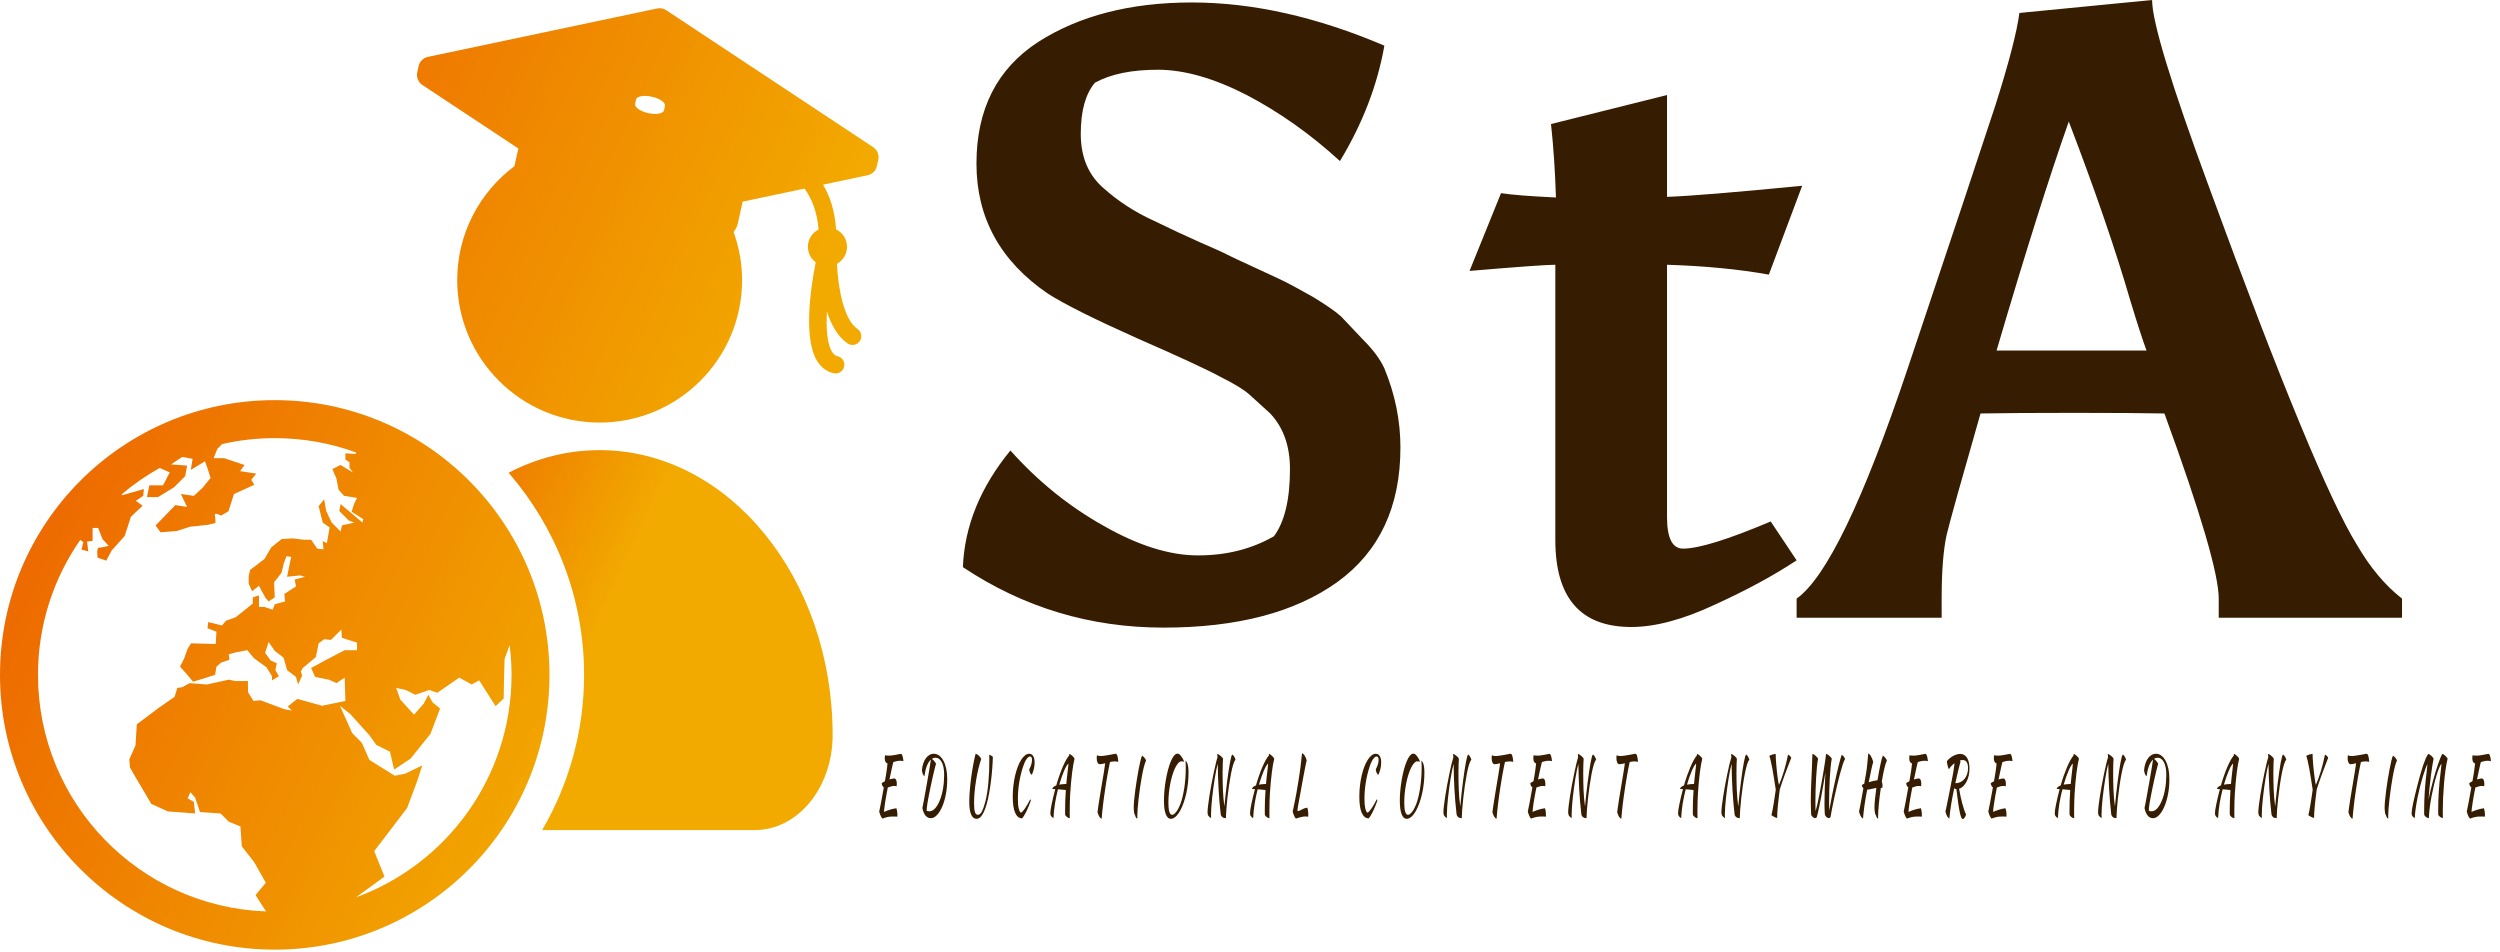<svg width="239" height="91" viewBox="0 0 239 91" fill="none" xmlns="http://www.w3.org/2000/svg">
<path d="M57.326 43.033C54.238 43.033 51.298 43.803 48.624 45.195C53.113 50.382 55.839 57.136 55.839 64.52C55.839 69.922 54.376 74.989 51.834 79.352H72.175C76.279 79.352 79.6 75.292 79.6 70.272C79.601 55.236 69.624 43.033 57.326 43.033V43.033Z" fill="url(#paint0_linear)"/>
<path d="M105.504 17.994C106.92 19.253 108.493 20.275 110.223 21.062C111.915 21.888 113.429 22.596 114.766 23.186C116.143 23.776 117.008 24.169 117.362 24.366C117.755 24.562 118.68 24.995 120.135 25.664C121.59 26.332 122.514 26.765 122.908 26.962C123.301 27.158 124.166 27.63 125.504 28.378C126.802 29.164 127.706 29.794 128.217 30.265C128.689 30.777 129.397 31.524 130.341 32.507C131.285 33.451 131.954 34.356 132.347 35.221C133.37 37.699 133.881 40.216 133.881 42.773C133.881 48.437 131.875 52.724 127.863 55.634C123.812 58.545 118.267 60 111.226 60C104.225 60 97.834 58.073 92.052 54.218C92.21 50.285 93.724 46.568 96.595 43.068C99.23 46.018 102.2 48.417 105.504 50.266C108.807 52.153 111.816 53.097 114.53 53.097C117.244 53.097 119.663 52.488 121.787 51.268C122.809 49.892 123.321 47.748 123.321 44.838C123.321 42.635 122.691 40.865 121.433 39.528C120.646 38.82 119.997 38.23 119.486 37.758C118.975 37.286 118.05 36.716 116.713 36.047C115.415 35.339 112.741 34.1 108.689 32.33C104.638 30.521 101.806 29.105 100.194 28.083C95.631 24.975 93.35 20.826 93.35 15.634C93.35 10.443 95.317 6.568 99.25 4.012C103.183 1.495 108.08 0.236 113.94 0.236C119.761 0.236 125.897 1.613 132.347 4.366C131.679 8.142 130.263 11.819 128.099 15.398C125.307 12.842 122.337 10.738 119.191 9.086C116.044 7.473 113.213 6.667 110.695 6.667C108.178 6.667 106.172 7.08 104.678 7.906C103.773 8.968 103.321 10.6 103.321 12.802C103.321 15.005 104.048 16.735 105.504 17.994ZM159.368 25.31V49.44C159.368 51.445 159.879 52.448 160.902 52.448C162.396 52.448 165.189 51.583 169.279 49.852L171.757 53.569C169.555 55.025 166.939 56.441 163.911 57.817C160.882 59.233 158.227 59.941 155.946 59.941C151.108 59.941 148.689 57.168 148.689 51.622V25.31C147.863 25.31 145.13 25.506 140.489 25.9L143.498 18.466C144.481 18.623 146.231 18.761 148.748 18.879C148.67 16.362 148.512 14.022 148.276 11.858L159.368 9.086V18.82C161.57 18.741 165.877 18.387 172.288 17.758L169.102 26.254C166.271 25.742 163.026 25.428 159.368 25.31ZM206.919 39.528C204.835 39.489 201.944 39.469 198.247 39.469C194.55 39.469 191.58 39.489 189.338 39.528C187.529 45.821 186.448 49.695 186.094 51.15C185.779 52.606 185.622 54.631 185.622 57.227V59.056H171.757V57.227C174.589 55.221 178.129 47.886 182.377 35.221C186.625 22.556 189.417 14.179 190.754 10.088C192.052 5.998 192.819 3.048 193.055 1.239L205.74 0C205.74 2.085 207.568 8.083 211.226 17.994C217.991 36.48 222.691 47.847 225.327 52.094C226.585 54.258 228.021 55.968 229.633 57.227V59.056H212.111V57.227C212.111 54.907 210.381 49.007 206.919 39.528ZM197.775 11.622C195.926 16.854 193.625 24.149 190.872 33.51H205.209C204.855 32.566 204.343 30.993 203.675 28.791C202.259 23.913 200.292 18.191 197.775 11.622Z" fill="#361C00"/>
<path d="M26.266 38.254C11.762 38.254 0 50.012 0 64.52C0 79.025 11.761 90.786 26.266 90.786C40.771 90.786 52.531 79.026 52.531 64.52C52.531 50.012 40.771 38.254 26.266 38.254V38.254ZM3.632 64.52C3.632 59.72 5.128 55.273 7.677 51.61L7.969 51.831L7.793 52.538L8.442 52.715L8.323 51.771L8.853 51.711V50.472H9.384L9.576 50.965L9.798 51.534L10.388 52.185C10.388 52.185 9.68 52.36 9.446 52.36C9.208 52.36 9.327 53.304 9.327 53.304L10.153 53.599L10.686 52.613L11.923 51.238L12.512 49.409L13.634 48.346L12.984 47.877L13.694 47.402L13.754 46.752L11.689 47.344L11.621 47.265C12.75 46.307 13.97 45.461 15.263 44.739L16.232 45.16L15.582 46.399H14.284L14.047 47.52H15.111L16.646 46.577L17.707 45.516L17.884 44.513L16.35 44.396L17.411 43.687L18.413 43.864L18.239 44.925L19.595 44.098L19.832 44.748L20.127 45.692L19.36 46.635L18.534 47.402L17.293 47.226L17.885 48.465L16.764 48.288L14.874 50.235L15.347 50.885L16.882 50.766L18.18 50.352L19.834 50.178L20.6 50.001C20.6 50.001 20.6 49.528 20.54 49.235C20.48 48.939 21.13 49.293 21.13 49.293L21.84 48.88L22.369 47.228L24.317 46.341L24.022 45.869L24.495 45.279L22.96 45.041L23.374 44.451L21.425 43.801H20.422L20.775 42.916L21.189 42.503L21.156 42.47C22.831 42.082 24.546 41.886 26.266 41.885C29.005 41.885 31.63 42.371 34.061 43.264L34.001 43.402L33.018 43.337V43.927L33.411 44.188V44.714L33.74 45.171L32.56 44.451L31.773 44.845L32.166 45.763L32.363 46.812L32.889 47.402L34.132 47.6L33.873 48.124L33.609 48.913L34.724 49.633L34.658 49.961L32.561 48.191L32.432 48.847L33.349 49.764L33.874 49.962L32.692 50.223L32.562 50.813L31.71 49.961L31.184 48.847L30.989 47.731L30.462 48.386L30.855 49.961L31.511 50.422L31.25 51.928L30.856 51.731L30.923 52.519L30.331 52.452L29.743 51.599H29.023L27.974 51.468L26.923 51.535L25.939 52.323L25.284 53.437L23.906 54.487L23.775 55.075V55.799L24.104 56.519L24.76 55.993L24.955 56.387L25.285 56.976L25.35 57.108L25.678 57.501L26.269 57.109L26.203 55.665L26.923 54.746L27 54.412C27.056 54.173 27.119 53.895 27.119 53.895L27.381 53.171L27.841 53.238L27.71 53.828L27.446 55.139L28.694 55.009L29.154 55.139L28.169 55.404L28.3 56.059L27.183 56.779L27.25 57.501L26.267 57.764L26.071 58.288L25.283 58.026H24.758V56.912L24.166 57.111V57.7L22.527 59.011L21.608 59.339L21.216 59.798L19.906 59.469L19.838 60.061L20.691 60.388L20.625 61.568L18.262 61.502L17.935 62.027L17.607 62.944L17.214 63.734L17.804 64.39L18.46 65.175L20.56 64.519L20.691 63.732L21.151 63.338L21.938 63.076L21.872 62.552L22.593 62.354L23.642 62.157L24.299 62.943L25.479 63.797L26.003 64.648V65.042L26.659 64.648L26.332 64.06L26.463 63.401L25.872 63.141L25.348 62.42L25.676 61.369L26.265 62.222L27.115 62.879L27.443 64.06L28.297 64.714L28.494 65.436L28.888 64.584L28.757 64.19L28.952 63.862L30.197 62.813L30.46 61.502L30.987 61.109L31.641 61.175L32.627 60.19L32.691 60.979L34.133 61.436V62.158H32.955L31.184 63.076L29.742 63.864L30.134 64.715L31.445 64.977L32.167 65.305L32.954 64.781L33.019 67.011L30.789 67.47L28.428 66.814L27.51 67.535L27.903 67.928L27.18 67.797L24.888 66.945L24.232 67.011L23.705 66.158V65.109H22.525L21.869 64.978L19.771 65.438L18.132 65.307L17.41 65.7L16.951 65.767L16.69 66.617L15.182 67.666L13.082 69.242L12.951 71.273L12.362 72.586L12.427 73.371L12.952 74.291L14.461 76.847L16.035 77.569L18.658 77.766L18.527 76.65L17.938 76.323L18.199 75.732L18.658 76.257L19.118 77.634L21.084 77.766L21.872 78.553L22.987 79.012L23.117 80.914L24.299 82.422L25.413 84.389L24.429 85.57L25.434 87.132C13.319 86.695 3.632 76.742 3.632 64.52V64.52ZM34.022 85.79L36.758 83.8L35.773 81.374L38.922 77.243L39.904 74.619L40.363 73.175L38.725 73.964L37.741 74.161L35.316 72.652L34.593 71.011L33.676 70.094L32.497 67.47L33.48 68.258L35.318 70.291L35.973 71.208L37.284 71.865L37.677 73.571L39.252 72.521L41.154 70.159L42.072 67.734L41.35 67.145L40.956 66.422L40.498 67.275L39.581 68.324L38.268 66.879L37.876 65.766L38.794 65.963L39.712 66.421L41.024 65.963L41.812 66.225L43.908 64.781L45.089 65.437L45.81 65.044L47.379 67.513L48.154 66.772L48.169 65.831L48.236 63.01L48.718 61.674C48.836 62.606 48.903 63.553 48.903 64.518C48.901 74.296 42.704 82.624 34.022 85.79V85.79ZM83.474 14.069L63.693 0.978C63.566 0.893 63.423 0.835 63.273 0.806C63.122 0.777 62.968 0.779 62.818 0.811L40.909 5.437C40.468 5.53 40.12 5.874 40.021 6.318L39.89 6.91C39.786 7.377 39.98 7.859 40.381 8.124L49.553 14.195L49.179 15.886C45.865 18.37 43.71 22.318 43.71 26.776C43.71 34.296 49.81 40.397 57.326 40.397C64.844 40.397 70.945 34.297 70.945 26.776C70.945 25.161 70.648 23.617 70.132 22.18C70.336 21.92 70.476 21.642 70.541 21.347L70.998 19.277L76.915 18.027C77.651 19.068 78.132 20.331 78.252 21.941C77.947 22.096 77.691 22.333 77.511 22.625C77.332 22.917 77.236 23.253 77.235 23.595C77.235 24.203 77.53 24.736 77.979 25.078C77.47 27.673 76.792 32.44 78.144 34.554C78.543 35.175 79.108 35.573 79.776 35.7C79.987 35.726 80.201 35.671 80.373 35.546C80.545 35.42 80.663 35.234 80.703 35.025C80.743 34.816 80.702 34.599 80.588 34.419C80.474 34.239 80.296 34.11 80.089 34.056C79.943 34.029 79.75 33.957 79.554 33.651C79.077 32.906 78.965 31.434 79.053 29.772C79.466 31.061 80.1 32.221 81.079 32.865C81.264 32.973 81.484 33.005 81.693 32.956C81.901 32.907 82.083 32.78 82.201 32.601C82.319 32.422 82.364 32.204 82.326 31.993C82.288 31.782 82.171 31.593 81.999 31.466C80.684 30.6 80.129 27.63 80.01 25.222C80.584 24.903 80.975 24.298 80.975 23.595C80.975 22.86 80.546 22.23 79.928 21.925C79.818 20.21 79.372 18.814 78.684 17.654L82.944 16.754C83.386 16.662 83.733 16.317 83.832 15.875L83.963 15.283C84.014 15.055 83.995 14.816 83.907 14.6C83.82 14.383 83.669 14.198 83.474 14.069V14.069ZM60.797 9.54C60.816 9.389 60.969 9.265 61.255 9.205C61.824 9.086 62.703 9.264 63.219 9.604C63.476 9.774 63.594 9.953 63.574 10.105L63.49 10.52C63.47 10.671 63.318 10.793 63.033 10.854C62.462 10.974 61.585 10.796 61.07 10.456C60.813 10.285 60.694 10.106 60.713 9.955L60.797 9.54V9.54Z" fill="url(#paint1_linear)"/>
<path d="M85.486 74.421C85.564 74.421 85.624 74.466 85.668 74.556C85.712 74.649 85.734 74.775 85.734 74.934C85.734 74.977 85.731 75.019 85.726 75.058C85.722 75.101 85.719 75.139 85.716 75.172C85.684 75.161 85.649 75.152 85.612 75.145C85.576 75.137 85.531 75.134 85.479 75.134C85.378 75.134 85.276 75.152 85.171 75.188C85.067 75.227 84.968 75.26 84.874 75.285C84.82 75.552 84.771 75.809 84.728 76.058C84.682 76.31 84.644 76.539 84.612 76.744C84.58 76.949 84.555 77.127 84.539 77.279C84.52 77.43 84.51 77.544 84.508 77.619C84.698 77.536 84.891 77.464 85.086 77.403C85.279 77.342 85.483 77.297 85.698 77.268C85.723 77.351 85.744 77.443 85.761 77.544C85.78 77.644 85.789 77.754 85.789 77.873C85.789 77.902 85.789 77.934 85.789 77.97C85.789 78.006 85.786 78.041 85.781 78.073C85.716 78.07 85.647 78.066 85.575 78.062C85.501 78.062 85.405 78.062 85.287 78.062C85.21 78.062 85.137 78.066 85.068 78.073C84.998 78.08 84.927 78.091 84.856 78.106C84.786 78.12 84.711 78.14 84.632 78.165C84.555 78.19 84.466 78.221 84.367 78.257C84.258 78.167 84.153 77.945 84.052 77.592C84.093 77.409 84.149 77.131 84.221 76.76C84.292 76.393 84.382 75.897 84.493 75.274C84.388 75.206 84.319 75.08 84.287 74.896C84.298 74.871 84.332 74.84 84.388 74.804C84.445 74.765 84.514 74.725 84.597 74.685C84.632 74.491 84.662 74.32 84.687 74.172C84.711 74.024 84.732 73.888 84.75 73.761C84.771 73.632 84.788 73.506 84.803 73.383C84.819 73.257 84.833 73.122 84.846 72.978C84.764 72.967 84.699 72.918 84.652 72.832C84.605 72.742 84.582 72.627 84.582 72.486C84.582 72.447 84.585 72.398 84.592 72.34C84.597 72.286 84.603 72.24 84.609 72.2C84.656 72.214 84.702 72.223 84.745 72.227C84.789 72.234 84.846 72.238 84.917 72.238C85.065 72.238 85.203 72.229 85.333 72.211C85.462 72.193 85.58 72.173 85.686 72.151C85.79 72.133 85.88 72.115 85.955 72.097C86.031 72.079 86.088 72.07 86.127 72.07C86.182 72.07 86.231 72.13 86.273 72.249C86.315 72.371 86.347 72.544 86.369 72.767C86.295 72.749 86.235 72.738 86.19 72.735C86.144 72.731 86.104 72.729 86.069 72.729C85.939 72.729 85.821 72.742 85.713 72.767C85.606 72.796 85.502 72.825 85.403 72.854C85.39 72.9 85.375 72.96 85.358 73.032C85.339 73.1 85.316 73.198 85.287 73.324C85.259 73.45 85.224 73.608 85.184 73.799C85.142 73.994 85.092 74.233 85.033 74.518C85.124 74.489 85.208 74.466 85.287 74.448C85.365 74.43 85.431 74.421 85.486 74.421ZM88.178 77.252C88.214 77.086 88.256 76.872 88.304 76.609C88.355 76.346 88.407 76.061 88.461 75.755C88.514 75.453 88.57 75.141 88.627 74.82C88.683 74.5 88.735 74.195 88.786 73.907C88.835 73.619 88.877 73.362 88.914 73.135C88.95 72.908 88.976 72.735 88.993 72.616C88.845 72.746 88.718 72.944 88.612 73.21C88.506 73.477 88.426 73.812 88.373 74.215C88.319 74.176 88.269 74.104 88.224 73.999C88.178 73.898 88.149 73.769 88.135 73.61C88.159 73.38 88.203 73.169 88.267 72.978C88.332 72.787 88.415 72.623 88.514 72.486C88.613 72.349 88.727 72.245 88.856 72.173C88.986 72.097 89.124 72.059 89.272 72.059C89.46 72.059 89.634 72.119 89.791 72.238C89.948 72.357 90.083 72.522 90.197 72.735C90.31 72.947 90.398 73.201 90.462 73.497C90.524 73.796 90.555 74.127 90.555 74.491C90.555 74.984 90.513 75.456 90.429 75.906C90.345 76.353 90.231 76.748 90.087 77.09C89.94 77.436 89.772 77.709 89.582 77.911C89.392 78.116 89.192 78.219 88.982 78.219C88.789 78.219 88.624 78.138 88.486 77.976C88.348 77.81 88.246 77.569 88.178 77.252ZM89.424 72.438C89.306 72.438 89.194 72.474 89.088 72.546C89.192 72.625 89.278 72.71 89.345 72.8C89.414 72.886 89.461 72.954 89.487 73.005C89.468 73.063 89.44 73.162 89.403 73.302C89.368 73.443 89.326 73.614 89.277 73.815C89.229 74.017 89.177 74.239 89.124 74.48C89.07 74.718 89.017 74.963 88.965 75.215C88.83 75.856 88.733 76.36 88.672 76.728C88.614 77.095 88.584 77.351 88.584 77.495C88.616 77.52 88.656 77.536 88.703 77.544C88.75 77.554 88.801 77.56 88.856 77.56C89.046 77.56 89.226 77.466 89.396 77.279C89.567 77.088 89.717 76.834 89.844 76.517C89.974 76.2 90.076 75.831 90.15 75.409C90.223 74.988 90.26 74.545 90.26 74.08C90.26 73.561 90.185 73.158 90.034 72.87C89.884 72.582 89.681 72.438 89.424 72.438ZM93.807 72.551C93.703 72.85 93.609 73.178 93.525 73.534C93.439 73.895 93.367 74.262 93.308 74.637C93.247 75.011 93.201 75.382 93.169 75.75C93.137 76.114 93.121 76.456 93.121 76.776C93.121 77.169 93.148 77.454 93.202 77.63C93.257 77.806 93.351 77.895 93.482 77.895C93.635 77.895 93.769 77.779 93.885 77.549C93.999 77.318 94.107 77.001 94.208 76.598C94.275 76.339 94.332 76.052 94.379 75.739C94.426 75.426 94.464 75.103 94.492 74.772C94.523 74.444 94.544 74.113 94.558 73.778C94.571 73.439 94.578 73.117 94.578 72.811C94.578 72.612 94.577 72.468 94.576 72.378C94.574 72.288 94.57 72.216 94.566 72.162C94.572 72.162 94.59 72.166 94.618 72.173C94.647 72.184 94.679 72.196 94.714 72.211C94.751 72.229 94.788 72.25 94.825 72.276C94.86 72.301 94.891 72.328 94.918 72.357C94.907 72.738 94.885 73.135 94.853 73.545C94.821 73.952 94.779 74.356 94.727 74.756C94.675 75.152 94.615 75.535 94.548 75.906C94.479 76.274 94.403 76.603 94.319 76.895C94.194 77.327 94.054 77.666 93.897 77.911C93.743 78.156 93.56 78.278 93.348 78.278C93.131 78.278 92.963 78.143 92.844 77.873C92.723 77.603 92.662 77.194 92.662 76.647C92.662 76.33 92.679 75.969 92.713 75.566C92.745 75.166 92.788 74.759 92.844 74.345C92.899 73.927 92.964 73.52 93.038 73.124C93.11 72.728 93.187 72.373 93.267 72.059C93.306 72.067 93.353 72.085 93.409 72.114C93.462 72.146 93.515 72.186 93.567 72.232C93.618 72.279 93.665 72.331 93.709 72.389C93.752 72.447 93.785 72.501 93.807 72.551ZM96.819 76.16C96.819 75.807 96.839 75.462 96.879 75.123C96.918 74.781 96.973 74.457 97.043 74.15C97.114 73.848 97.198 73.569 97.295 73.313C97.393 73.057 97.499 72.838 97.615 72.654C97.731 72.466 97.856 72.321 97.988 72.216C98.12 72.112 98.255 72.059 98.394 72.059C98.555 72.059 98.681 72.133 98.772 72.281C98.863 72.429 98.908 72.632 98.908 72.891C98.908 72.992 98.903 73.097 98.891 73.205C98.877 73.309 98.858 73.414 98.833 73.518C98.808 73.623 98.779 73.722 98.747 73.815C98.713 73.913 98.677 73.996 98.636 74.064C98.576 74.046 98.523 73.987 98.477 73.886C98.434 73.788 98.406 73.675 98.394 73.545C98.477 73.398 98.542 73.245 98.591 73.086C98.638 72.927 98.661 72.783 98.661 72.654C98.661 72.43 98.597 72.319 98.467 72.319C98.413 72.319 98.358 72.342 98.301 72.389C98.242 72.439 98.183 72.506 98.124 72.589C98.066 72.675 98.009 72.78 97.953 72.902C97.899 73.021 97.849 73.154 97.802 73.302C97.474 74.311 97.31 75.343 97.31 76.398C97.31 76.769 97.337 77.068 97.391 77.295C97.445 77.522 97.517 77.655 97.608 77.695C97.709 77.644 97.836 77.506 97.991 77.279C98.147 77.052 98.317 76.758 98.5 76.398C98.524 76.448 98.538 76.501 98.543 76.555C98.474 76.746 98.403 76.929 98.331 77.106C98.257 77.282 98.185 77.445 98.114 77.592C98.042 77.736 97.971 77.864 97.9 77.976C97.831 78.088 97.767 78.174 97.709 78.235C97.418 78.224 97.197 78.044 97.046 77.695C96.894 77.349 96.819 76.838 96.819 76.16ZM100.713 78.219C100.599 78.147 100.521 78.077 100.479 78.008C100.435 77.936 100.413 77.848 100.413 77.743C100.413 77.661 100.423 77.547 100.443 77.403C100.465 77.255 100.496 77.082 100.537 76.884C100.579 76.686 100.628 76.465 100.685 76.22C100.743 75.978 100.808 75.719 100.882 75.442C100.82 75.438 100.765 75.435 100.718 75.431C100.669 75.427 100.63 75.426 100.6 75.426C100.613 75.35 100.653 75.285 100.718 75.231C100.785 75.177 100.873 75.128 100.98 75.085C101.073 74.757 101.171 74.446 101.275 74.15C101.379 73.852 101.484 73.578 101.59 73.329C101.696 73.081 101.802 72.861 101.908 72.67C102.014 72.483 102.115 72.333 102.213 72.222C102.215 72.186 102.216 72.155 102.218 72.13C102.218 72.105 102.218 72.086 102.218 72.076C102.251 72.076 102.296 72.094 102.351 72.13C102.407 72.166 102.461 72.209 102.513 72.259C102.567 72.31 102.614 72.36 102.654 72.411C102.696 72.465 102.719 72.51 102.725 72.546C102.646 72.838 102.569 73.275 102.495 73.859C102.42 74.442 102.357 75.139 102.306 75.95C102.294 76.151 102.285 76.38 102.278 76.636C102.27 76.895 102.266 77.183 102.266 77.5C102.266 77.612 102.266 77.725 102.266 77.841C102.266 77.956 102.267 78.077 102.271 78.203C102.267 78.21 102.263 78.214 102.258 78.214C102.253 78.214 102.244 78.214 102.23 78.214C102.197 78.214 102.158 78.201 102.115 78.176C102.071 78.154 102.029 78.127 101.989 78.095C101.946 78.062 101.911 78.026 101.883 77.987C101.852 77.943 101.834 77.907 101.827 77.879C101.826 77.814 101.825 77.749 101.825 77.684C101.825 77.623 101.825 77.556 101.825 77.484C101.825 77.171 101.83 76.854 101.84 76.533C101.85 76.209 101.868 75.876 101.895 75.534C101.862 75.53 101.818 75.523 101.764 75.512C101.71 75.505 101.65 75.499 101.583 75.496C101.515 75.492 101.443 75.485 101.366 75.474C101.29 75.467 101.216 75.462 101.142 75.458C101.086 75.685 101.033 75.91 100.983 76.133C100.934 76.36 100.892 76.587 100.857 76.814C100.816 77.055 100.785 77.297 100.761 77.538C100.736 77.779 100.72 78.006 100.713 78.219ZM102.074 73.675C102.084 73.603 102.095 73.506 102.107 73.383C102.12 73.257 102.133 73.127 102.145 72.994C102.086 73.037 102.02 73.12 101.948 73.243C101.878 73.362 101.804 73.511 101.726 73.691C101.651 73.871 101.573 74.073 101.494 74.296C101.416 74.52 101.339 74.757 101.265 75.01C101.463 74.977 101.689 74.956 101.941 74.945C101.959 74.732 101.979 74.521 102.001 74.312C102.025 74.104 102.049 73.891 102.074 73.675ZM105.137 73.059C105.043 73.059 104.97 73.003 104.92 72.891C104.87 72.776 104.844 72.638 104.844 72.475C104.844 72.436 104.848 72.389 104.854 72.335C104.859 72.277 104.867 72.229 104.877 72.189C104.907 72.222 104.953 72.243 105.013 72.254C105.072 72.268 105.142 72.276 105.222 72.276C105.342 72.276 105.478 72.263 105.631 72.238C105.782 72.216 105.926 72.193 106.064 72.168C106.204 72.142 106.326 72.119 106.432 72.097C106.538 72.072 106.606 72.059 106.636 72.059C106.724 72.059 106.787 72.13 106.825 72.27C106.864 72.407 106.893 72.593 106.911 72.827C106.851 72.816 106.79 72.807 106.73 72.8C106.671 72.793 106.62 72.789 106.576 72.789C106.502 72.789 106.426 72.794 106.349 72.805C106.273 72.812 106.196 72.827 106.117 72.848C106.085 72.996 106.049 73.169 106.009 73.367C105.968 73.565 105.929 73.772 105.89 73.988C105.852 74.208 105.815 74.424 105.779 74.637C105.744 74.853 105.714 75.046 105.689 75.215C105.637 75.55 105.591 75.858 105.553 76.139C105.514 76.42 105.479 76.683 105.449 76.928C105.421 77.173 105.395 77.407 105.374 77.63C105.352 77.85 105.333 78.066 105.318 78.278C105.16 78.228 105.028 78.017 104.922 77.646C104.941 77.488 104.964 77.317 104.99 77.133C105.017 76.949 105.049 76.74 105.086 76.506C105.123 76.272 105.166 76.005 105.215 75.707C105.264 75.411 105.32 75.074 105.384 74.696C105.407 74.552 105.432 74.404 105.459 74.253C105.485 74.098 105.51 73.945 105.535 73.794C105.558 73.642 105.58 73.497 105.6 73.356C105.621 73.216 105.638 73.086 105.653 72.967C105.554 72.992 105.46 73.014 105.371 73.032C105.284 73.05 105.206 73.059 105.137 73.059ZM108.383 77.214C108.383 77.03 108.397 76.794 108.423 76.506C108.45 76.214 108.486 75.901 108.529 75.566C108.573 75.231 108.623 74.889 108.681 74.54C108.736 74.19 108.793 73.861 108.852 73.551C108.911 73.245 108.969 72.974 109.026 72.74C109.083 72.51 109.133 72.344 109.177 72.243C109.201 72.247 109.232 72.267 109.27 72.303C109.309 72.335 109.349 72.373 109.389 72.416C109.429 72.463 109.466 72.513 109.5 72.567C109.532 72.618 109.553 72.666 109.563 72.713C109.494 72.843 109.426 73.041 109.359 73.308C109.291 73.57 109.227 73.871 109.165 74.21C109.102 74.549 109.044 74.905 108.991 75.28C108.937 75.654 108.89 76.018 108.849 76.371C108.809 76.724 108.778 77.052 108.756 77.355C108.734 77.657 108.723 77.902 108.723 78.089C108.723 78.176 108.727 78.23 108.734 78.251C108.681 78.244 108.644 78.224 108.62 78.192C108.597 78.159 108.578 78.125 108.565 78.089C108.553 78.05 108.541 78.012 108.529 77.976C108.519 77.936 108.503 77.906 108.481 77.884C108.466 77.87 108.453 77.835 108.441 77.781C108.429 77.724 108.419 77.662 108.411 77.598C108.402 77.529 108.396 77.459 108.391 77.387C108.386 77.315 108.383 77.257 108.383 77.214ZM112.782 72.135C112.825 72.178 112.871 72.231 112.918 72.292C112.965 72.357 113.008 72.421 113.049 72.486C113.089 72.551 113.123 72.614 113.15 72.675C113.176 72.74 113.191 72.793 113.192 72.832C113.154 72.814 113.114 72.802 113.074 72.794C113.034 72.783 112.997 72.778 112.963 72.778C112.857 72.778 112.752 72.834 112.648 72.945C112.544 73.057 112.445 73.209 112.351 73.399C112.256 73.59 112.169 73.815 112.088 74.075C112.009 74.331 111.94 74.604 111.882 74.896C111.825 75.191 111.779 75.494 111.746 75.804C111.714 76.117 111.698 76.425 111.698 76.728C111.698 77.12 111.728 77.414 111.788 77.608C111.851 77.799 111.94 77.895 112.058 77.895C112.114 77.895 112.174 77.871 112.24 77.825C112.307 77.774 112.374 77.706 112.441 77.619C112.51 77.536 112.577 77.434 112.643 77.311C112.708 77.189 112.77 77.055 112.827 76.911C112.909 76.699 112.983 76.457 113.049 76.187C113.114 75.917 113.171 75.631 113.218 75.328C113.263 75.026 113.298 74.714 113.323 74.394C113.347 74.073 113.359 73.76 113.359 73.453C113.359 73.331 113.358 73.228 113.356 73.145C113.353 73.063 113.349 72.992 113.346 72.935C113.343 72.877 113.34 72.83 113.339 72.794C113.335 72.758 113.333 72.728 113.331 72.702C113.36 72.735 113.391 72.773 113.424 72.816C113.458 72.859 113.49 72.922 113.52 73.005C113.549 73.088 113.573 73.198 113.593 73.335C113.613 73.468 113.623 73.644 113.623 73.864C113.623 74.217 113.604 74.563 113.565 74.901C113.527 75.244 113.473 75.568 113.404 75.874C113.334 76.18 113.251 76.468 113.157 76.739C113.063 77.005 112.962 77.239 112.855 77.441C112.713 77.707 112.563 77.915 112.403 78.062C112.244 78.206 112.089 78.278 111.94 78.278C111.725 78.278 111.56 78.131 111.446 77.835C111.331 77.54 111.274 77.106 111.274 76.533C111.274 76.223 111.29 75.897 111.322 75.555C111.354 75.213 111.399 74.876 111.456 74.545C111.513 74.21 111.582 73.893 111.662 73.594C111.741 73.295 111.829 73.03 111.925 72.8C112.02 72.569 112.123 72.385 112.232 72.249C112.341 72.115 112.454 72.049 112.57 72.049C112.607 72.049 112.642 72.054 112.676 72.065C112.708 72.079 112.743 72.103 112.782 72.135ZM115.784 78.219C115.649 78.132 115.558 78.052 115.511 77.976C115.464 77.897 115.441 77.788 115.441 77.652C115.441 77.5 115.458 77.288 115.491 77.014C115.523 76.737 115.566 76.43 115.62 76.096C115.672 75.757 115.732 75.404 115.801 75.037C115.87 74.665 115.94 74.312 116.01 73.978C116.081 73.639 116.15 73.329 116.217 73.048C116.283 72.767 116.341 72.549 116.393 72.394L116.368 72.076C116.402 72.076 116.448 72.094 116.507 72.13C116.566 72.166 116.625 72.209 116.686 72.259C116.745 72.31 116.798 72.36 116.845 72.411C116.89 72.465 116.915 72.51 116.92 72.546C116.909 72.668 116.899 72.852 116.893 73.097C116.884 73.338 116.88 73.597 116.88 73.875C116.88 74.426 116.89 74.965 116.91 75.49C116.93 76.02 116.977 76.557 117.051 77.1C117.088 76.697 117.129 76.296 117.172 75.896C117.216 75.492 117.261 75.109 117.308 74.745C117.355 74.377 117.403 74.037 117.45 73.724C117.497 73.414 117.542 73.14 117.586 72.902C117.629 72.668 117.67 72.484 117.707 72.351C117.744 72.218 117.778 72.146 117.81 72.135C117.835 72.146 117.863 72.168 117.893 72.2C117.923 72.232 117.953 72.272 117.981 72.319C118.01 72.366 118.036 72.416 118.06 72.47C118.083 72.524 118.102 72.58 118.115 72.638C118.041 72.702 117.967 72.856 117.893 73.097C117.818 73.338 117.747 73.632 117.681 73.978C117.614 74.323 117.551 74.698 117.492 75.101C117.435 75.505 117.385 75.903 117.341 76.296C117.298 76.684 117.264 77.046 117.24 77.382C117.215 77.713 117.201 77.979 117.198 78.181C117.198 78.192 117.199 78.199 117.203 78.203C117.196 78.21 117.188 78.214 117.18 78.214C117.171 78.214 117.164 78.214 117.157 78.214C117.048 78.214 116.952 78.185 116.87 78.127C116.786 78.066 116.73 77.983 116.704 77.879C116.655 77.454 116.614 77.045 116.58 76.652C116.548 76.259 116.521 75.867 116.499 75.474C116.476 75.082 116.458 74.683 116.446 74.28C116.433 73.88 116.423 73.461 116.416 73.021C116.371 73.172 116.324 73.371 116.275 73.615C116.225 73.861 116.176 74.129 116.129 74.421C116.082 74.712 116.036 75.02 115.993 75.344C115.949 75.669 115.911 75.984 115.879 76.29C115.846 76.596 115.82 76.888 115.801 77.165C115.783 77.439 115.773 77.677 115.773 77.879C115.773 77.983 115.774 78.059 115.776 78.106C115.776 78.152 115.778 78.19 115.784 78.219ZM119.804 78.219C119.69 78.147 119.611 78.077 119.569 78.008C119.526 77.936 119.504 77.848 119.504 77.743C119.504 77.661 119.514 77.547 119.534 77.403C119.556 77.255 119.587 77.082 119.627 76.884C119.669 76.686 119.719 76.465 119.776 76.22C119.833 75.978 119.899 75.719 119.973 75.442C119.91 75.438 119.856 75.435 119.809 75.431C119.76 75.427 119.721 75.426 119.69 75.426C119.704 75.35 119.743 75.285 119.809 75.231C119.876 75.177 119.963 75.128 120.071 75.085C120.163 74.757 120.262 74.446 120.366 74.15C120.47 73.852 120.575 73.578 120.681 73.329C120.787 73.081 120.893 72.861 120.999 72.67C121.104 72.483 121.206 72.333 121.304 72.222C121.305 72.186 121.307 72.155 121.309 72.13C121.309 72.105 121.309 72.086 121.309 72.076C121.342 72.076 121.387 72.094 121.442 72.13C121.498 72.166 121.551 72.209 121.603 72.259C121.657 72.31 121.704 72.36 121.745 72.411C121.787 72.465 121.81 72.51 121.815 72.546C121.736 72.838 121.66 73.275 121.586 73.859C121.51 74.442 121.447 75.139 121.397 75.95C121.385 76.151 121.376 76.38 121.369 76.636C121.361 76.895 121.356 77.183 121.356 77.5C121.356 77.612 121.356 77.725 121.356 77.841C121.356 77.956 121.358 78.077 121.361 78.203C121.358 78.21 121.354 78.214 121.349 78.214C121.344 78.214 121.335 78.214 121.321 78.214C121.288 78.214 121.249 78.201 121.205 78.176C121.162 78.154 121.12 78.127 121.079 78.095C121.037 78.062 121.002 78.026 120.973 77.987C120.943 77.943 120.925 77.907 120.918 77.879C120.916 77.814 120.915 77.749 120.915 77.684C120.915 77.623 120.915 77.556 120.915 77.484C120.915 77.171 120.92 76.854 120.93 76.533C120.941 76.209 120.959 75.876 120.986 75.534C120.952 75.53 120.909 75.523 120.855 75.512C120.801 75.505 120.741 75.499 120.673 75.496C120.606 75.492 120.534 75.485 120.457 75.474C120.381 75.467 120.306 75.462 120.232 75.458C120.177 75.685 120.124 75.91 120.073 76.133C120.025 76.36 119.983 76.587 119.947 76.814C119.907 77.055 119.875 77.297 119.852 77.538C119.826 77.779 119.811 78.006 119.804 78.219ZM121.165 73.675C121.175 73.603 121.186 73.506 121.198 73.383C121.211 73.257 121.224 73.127 121.235 72.994C121.177 73.037 121.111 73.12 121.039 73.243C120.968 73.362 120.894 73.511 120.817 73.691C120.741 73.871 120.664 74.073 120.585 74.296C120.506 74.52 120.43 74.757 120.356 75.01C120.554 74.977 120.779 74.956 121.031 74.945C121.05 74.732 121.07 74.521 121.092 74.312C121.115 74.104 121.14 73.891 121.165 73.675ZM124.986 77.214C125.045 77.43 125.074 77.639 125.074 77.841C125.074 77.888 125.073 77.929 125.069 77.965C125.066 78.005 125.062 78.044 125.057 78.084C125.016 78.073 124.975 78.066 124.933 78.062C124.889 78.055 124.844 78.052 124.797 78.052C124.74 78.052 124.683 78.055 124.626 78.062C124.567 78.07 124.502 78.082 124.432 78.1C124.361 78.115 124.283 78.134 124.197 78.159C124.11 78.185 124.008 78.217 123.892 78.257C123.838 78.217 123.785 78.138 123.731 78.019C123.677 77.9 123.627 77.758 123.58 77.592C123.603 77.481 123.633 77.342 123.668 77.176C123.703 77.014 123.744 76.816 123.791 76.582C123.838 76.348 123.89 76.072 123.948 75.755C124.005 75.442 124.066 75.078 124.132 74.664C124.175 74.39 124.212 74.15 124.242 73.945C124.273 73.74 124.3 73.54 124.326 73.345C124.349 73.151 124.373 72.947 124.396 72.735C124.42 72.522 124.446 72.277 124.474 72C124.568 72.04 124.651 72.114 124.721 72.222C124.79 72.333 124.857 72.49 124.921 72.692C124.9 72.756 124.875 72.861 124.845 73.005C124.815 73.153 124.779 73.331 124.739 73.54C124.697 73.749 124.652 73.987 124.603 74.253C124.553 74.516 124.5 74.799 124.447 75.101C124.395 75.4 124.344 75.681 124.295 75.944C124.245 76.204 124.2 76.439 124.162 76.652C124.123 76.865 124.092 77.046 124.069 77.198C124.045 77.349 124.033 77.463 124.033 77.538C124.072 77.535 124.106 77.529 124.137 77.522C124.167 77.518 124.199 77.509 124.232 77.495C124.264 77.484 124.3 77.47 124.338 77.452C124.377 77.434 124.424 77.41 124.479 77.382C124.526 77.356 124.569 77.335 124.608 77.317C124.648 77.299 124.688 77.282 124.726 77.268C124.765 77.257 124.805 77.248 124.847 77.241C124.888 77.234 124.934 77.225 124.986 77.214ZM129.952 76.16C129.952 75.807 129.971 75.462 130.01 75.123C130.048 74.781 130.103 74.457 130.173 74.15C130.244 73.848 130.328 73.569 130.425 73.313C130.523 73.057 130.63 72.838 130.748 72.654C130.864 72.466 130.987 72.321 131.119 72.216C131.251 72.112 131.387 72.059 131.524 72.059C131.687 72.059 131.814 72.133 131.905 72.281C131.996 72.429 132.041 72.632 132.041 72.891C132.041 72.992 132.034 73.097 132.021 73.205C132.007 73.309 131.989 73.414 131.965 73.518C131.94 73.623 131.911 73.722 131.877 73.815C131.845 73.913 131.809 73.996 131.769 74.064C131.708 74.046 131.655 73.987 131.61 73.886C131.565 73.788 131.536 73.675 131.524 73.545C131.607 73.398 131.672 73.245 131.721 73.086C131.77 72.927 131.794 72.783 131.794 72.654C131.794 72.43 131.729 72.319 131.6 72.319C131.546 72.319 131.49 72.342 131.431 72.389C131.374 72.439 131.316 72.506 131.257 72.589C131.198 72.675 131.141 72.78 131.086 72.902C131.03 73.021 130.979 73.154 130.932 73.302C130.606 74.311 130.443 75.343 130.443 76.398C130.443 76.769 130.47 77.068 130.524 77.295C130.577 77.522 130.649 77.655 130.738 77.695C130.839 77.644 130.967 77.506 131.124 77.279C131.278 77.052 131.447 76.758 131.63 76.398C131.654 76.448 131.668 76.501 131.673 76.555C131.606 76.746 131.535 76.929 131.461 77.106C131.389 77.282 131.317 77.445 131.245 77.592C131.172 77.736 131.102 77.864 131.033 77.976C130.964 78.088 130.9 78.174 130.841 78.235C130.549 78.224 130.328 78.044 130.178 77.695C130.027 77.349 129.952 76.838 129.952 76.16ZM135.33 72.135C135.374 72.178 135.419 72.231 135.467 72.292C135.514 72.357 135.557 72.421 135.598 72.486C135.638 72.551 135.672 72.614 135.698 72.675C135.725 72.74 135.74 72.793 135.741 72.832C135.703 72.814 135.663 72.802 135.623 72.794C135.582 72.783 135.545 72.778 135.512 72.778C135.406 72.778 135.301 72.834 135.197 72.945C135.093 73.057 134.993 73.209 134.899 73.399C134.805 73.59 134.718 73.815 134.637 74.075C134.558 74.331 134.489 74.604 134.431 74.896C134.373 75.191 134.328 75.494 134.294 75.804C134.263 76.117 134.247 76.425 134.247 76.728C134.247 77.12 134.277 77.414 134.337 77.608C134.399 77.799 134.489 77.895 134.607 77.895C134.662 77.895 134.723 77.871 134.788 77.825C134.856 77.774 134.923 77.706 134.99 77.619C135.059 77.536 135.126 77.434 135.192 77.311C135.257 77.189 135.319 77.055 135.376 76.911C135.458 76.699 135.532 76.457 135.598 76.187C135.663 75.917 135.719 75.631 135.766 75.328C135.812 75.026 135.846 74.714 135.87 74.394C135.895 74.073 135.908 73.76 135.908 73.453C135.908 73.331 135.907 73.228 135.905 73.145C135.902 73.063 135.898 72.992 135.895 72.935C135.892 72.877 135.889 72.83 135.887 72.794C135.884 72.758 135.882 72.728 135.88 72.702C135.908 72.735 135.94 72.773 135.973 72.816C136.007 72.859 136.039 72.922 136.069 73.005C136.097 73.088 136.122 73.198 136.142 73.335C136.162 73.468 136.172 73.644 136.172 73.864C136.172 74.217 136.153 74.563 136.114 74.901C136.076 75.244 136.022 75.568 135.953 75.874C135.882 76.18 135.8 76.468 135.706 76.739C135.612 77.005 135.511 77.239 135.403 77.441C135.262 77.707 135.112 77.915 134.952 78.062C134.793 78.206 134.638 78.278 134.489 78.278C134.273 78.278 134.109 78.131 133.995 77.835C133.88 77.54 133.823 77.106 133.823 76.533C133.823 76.223 133.839 75.897 133.871 75.555C133.903 75.213 133.947 74.876 134.005 74.545C134.062 74.21 134.131 73.893 134.211 73.594C134.29 73.295 134.378 73.03 134.473 72.8C134.569 72.569 134.672 72.385 134.781 72.249C134.89 72.115 135.003 72.049 135.119 72.049C135.156 72.049 135.191 72.054 135.225 72.065C135.256 72.079 135.292 72.103 135.33 72.135ZM138.332 78.219C138.198 78.132 138.107 78.052 138.06 77.976C138.013 77.897 137.99 77.788 137.99 77.652C137.99 77.5 138.006 77.288 138.04 77.014C138.072 76.737 138.115 76.43 138.169 76.096C138.221 75.757 138.281 75.404 138.35 75.037C138.419 74.665 138.489 74.312 138.559 73.978C138.63 73.639 138.698 73.329 138.763 73.048C138.831 72.767 138.89 72.549 138.942 72.394L138.917 72.076C138.951 72.076 138.997 72.094 139.056 72.13C139.115 72.166 139.174 72.209 139.235 72.259C139.294 72.31 139.346 72.36 139.394 72.411C139.439 72.465 139.464 72.51 139.469 72.546C139.457 72.668 139.448 72.852 139.441 73.097C139.433 73.338 139.429 73.597 139.429 73.875C139.429 74.426 139.439 74.965 139.459 75.49C139.479 76.02 139.526 76.557 139.6 77.1C139.637 76.697 139.678 76.296 139.721 75.896C139.765 75.492 139.81 75.109 139.857 74.745C139.904 74.377 139.951 74.037 139.998 73.724C140.046 73.414 140.091 73.14 140.135 72.902C140.178 72.668 140.219 72.484 140.256 72.351C140.293 72.218 140.327 72.146 140.359 72.135C140.384 72.146 140.412 72.168 140.442 72.2C140.472 72.232 140.502 72.272 140.53 72.319C140.559 72.366 140.585 72.416 140.608 72.47C140.632 72.524 140.65 72.58 140.664 72.638C140.59 72.702 140.515 72.856 140.44 73.097C140.366 73.338 140.295 73.632 140.228 73.978C140.162 74.323 140.1 74.698 140.041 75.101C139.984 75.505 139.934 75.903 139.89 76.296C139.846 76.684 139.812 77.046 139.787 77.382C139.763 77.713 139.75 77.979 139.746 78.181C139.746 78.192 139.748 78.199 139.751 78.203C139.745 78.21 139.737 78.214 139.729 78.214C139.72 78.214 139.713 78.214 139.706 78.214C139.597 78.214 139.5 78.185 139.416 78.127C139.334 78.066 139.279 77.983 139.252 77.879C139.204 77.454 139.162 77.045 139.129 76.652C139.097 76.259 139.069 75.867 139.046 75.474C139.024 75.082 139.006 74.683 138.993 74.28C138.981 73.88 138.972 73.461 138.965 73.021C138.92 73.172 138.873 73.371 138.824 73.615C138.773 73.861 138.725 74.129 138.678 74.421C138.631 74.712 138.585 75.02 138.542 75.344C138.498 75.669 138.46 75.984 138.428 76.29C138.395 76.596 138.369 76.888 138.35 77.165C138.332 77.439 138.322 77.677 138.322 77.879C138.322 77.983 138.322 78.059 138.322 78.106C138.324 78.152 138.327 78.19 138.332 78.219ZM142.892 73.059C142.798 73.059 142.726 73.003 142.675 72.891C142.625 72.776 142.6 72.638 142.6 72.475C142.6 72.436 142.602 72.389 142.607 72.335C142.614 72.277 142.622 72.229 142.63 72.189C142.66 72.222 142.706 72.243 142.766 72.254C142.827 72.268 142.896 72.276 142.975 72.276C143.096 72.276 143.232 72.263 143.384 72.238C143.535 72.216 143.68 72.193 143.82 72.168C143.959 72.142 144.082 72.119 144.188 72.097C144.293 72.072 144.362 72.059 144.392 72.059C144.479 72.059 144.542 72.13 144.581 72.27C144.619 72.407 144.648 72.593 144.667 72.827C144.606 72.816 144.546 72.807 144.485 72.8C144.425 72.793 144.373 72.789 144.331 72.789C144.256 72.789 144.18 72.794 144.104 72.805C144.027 72.812 143.95 72.827 143.873 72.848C143.839 72.996 143.803 73.169 143.764 73.367C143.724 73.565 143.684 73.772 143.646 73.988C143.607 74.208 143.57 74.424 143.535 74.637C143.5 74.853 143.468 75.046 143.442 75.215C143.389 75.55 143.344 75.858 143.305 76.139C143.267 76.42 143.233 76.683 143.205 76.928C143.174 77.173 143.149 77.407 143.129 77.63C143.107 77.85 143.088 78.066 143.071 78.278C142.913 78.228 142.781 78.017 142.675 77.646C142.695 77.488 142.719 77.317 142.746 77.133C142.773 76.949 142.805 76.74 142.842 76.506C142.877 76.272 142.92 76.005 142.97 75.707C143.019 75.411 143.075 75.074 143.139 74.696C143.163 74.552 143.187 74.404 143.212 74.253C143.239 74.098 143.264 73.945 143.288 73.794C143.313 73.642 143.336 73.497 143.356 73.356C143.376 73.216 143.393 73.086 143.406 72.967C143.307 72.992 143.214 73.014 143.126 73.032C143.037 73.05 142.959 73.059 142.892 73.059ZM147.49 74.421C147.567 74.421 147.627 74.466 147.671 74.556C147.715 74.649 147.737 74.775 147.737 74.934C147.737 74.977 147.735 75.019 147.732 75.058C147.728 75.101 147.724 75.139 147.719 75.172C147.689 75.161 147.654 75.152 147.616 75.145C147.579 75.137 147.534 75.134 147.482 75.134C147.381 75.134 147.279 75.152 147.174 75.188C147.072 75.227 146.974 75.26 146.88 75.285C146.826 75.552 146.776 75.809 146.731 76.058C146.685 76.31 146.647 76.539 146.615 76.744C146.585 76.949 146.56 77.127 146.542 77.279C146.525 77.43 146.515 77.544 146.512 77.619C146.703 77.536 146.896 77.464 147.089 77.403C147.284 77.342 147.488 77.297 147.701 77.268C147.726 77.351 147.748 77.443 147.767 77.544C147.784 77.644 147.792 77.754 147.792 77.873C147.792 77.902 147.792 77.934 147.792 77.97C147.792 78.006 147.79 78.041 147.787 78.073C147.72 78.07 147.65 78.066 147.578 78.062C147.506 78.062 147.411 78.062 147.293 78.062C147.214 78.062 147.14 78.066 147.071 78.073C147.002 78.08 146.933 78.091 146.862 78.106C146.791 78.12 146.717 78.14 146.638 78.165C146.559 78.19 146.47 78.221 146.37 78.257C146.263 78.167 146.159 77.945 146.058 77.592C146.097 77.409 146.152 77.131 146.224 76.76C146.296 76.393 146.388 75.897 146.499 75.274C146.393 75.206 146.323 75.08 146.29 74.896C146.302 74.871 146.336 74.84 146.393 74.804C146.449 74.765 146.517 74.725 146.6 74.685C146.635 74.491 146.665 74.32 146.691 74.172C146.716 74.024 146.738 73.888 146.756 73.761C146.775 73.632 146.791 73.506 146.806 73.383C146.822 73.257 146.837 73.122 146.852 72.978C146.77 72.967 146.705 72.918 146.658 72.832C146.611 72.742 146.587 72.627 146.587 72.486C146.587 72.447 146.59 72.398 146.595 72.34C146.601 72.286 146.608 72.24 146.615 72.2C146.662 72.214 146.707 72.223 146.751 72.227C146.795 72.234 146.852 72.238 146.922 72.238C147.07 72.238 147.209 72.229 147.338 72.211C147.468 72.193 147.584 72.173 147.689 72.151C147.793 72.133 147.883 72.115 147.958 72.097C148.034 72.079 148.092 72.07 148.132 72.07C148.186 72.07 148.234 72.13 148.276 72.249C148.318 72.371 148.35 72.544 148.372 72.767C148.299 72.749 148.24 72.738 148.193 72.735C148.147 72.731 148.107 72.729 148.072 72.729C147.942 72.729 147.824 72.742 147.716 72.767C147.611 72.796 147.508 72.825 147.409 72.854C147.394 72.9 147.378 72.96 147.361 73.032C147.343 73.1 147.32 73.198 147.293 73.324C147.264 73.45 147.229 73.608 147.187 73.799C147.147 73.994 147.097 74.233 147.038 74.518C147.127 74.489 147.211 74.466 147.29 74.448C147.369 74.43 147.436 74.421 147.49 74.421ZM150.26 78.219C150.125 78.132 150.034 78.052 149.987 77.976C149.94 77.897 149.917 77.788 149.917 77.652C149.917 77.5 149.934 77.288 149.967 77.014C149.999 76.737 150.042 76.43 150.096 76.096C150.148 75.757 150.208 75.404 150.277 75.037C150.346 74.665 150.416 74.312 150.486 73.978C150.557 73.639 150.625 73.329 150.691 73.048C150.758 72.767 150.818 72.549 150.87 72.394L150.844 72.076C150.878 72.076 150.924 72.094 150.983 72.13C151.042 72.166 151.102 72.209 151.162 72.259C151.221 72.31 151.274 72.36 151.321 72.411C151.366 72.465 151.391 72.51 151.396 72.546C151.385 72.668 151.375 72.852 151.369 73.097C151.36 73.338 151.356 73.597 151.356 73.875C151.356 74.426 151.366 74.965 151.386 75.49C151.406 76.02 151.454 76.557 151.527 77.1C151.564 76.697 151.605 76.296 151.648 75.896C151.692 75.492 151.738 75.109 151.785 74.745C151.832 74.377 151.879 74.037 151.926 73.724C151.973 73.414 152.018 73.14 152.062 72.902C152.106 72.668 152.146 72.484 152.183 72.351C152.22 72.218 152.254 72.146 152.286 72.135C152.311 72.146 152.339 72.168 152.369 72.2C152.4 72.232 152.429 72.272 152.458 72.319C152.486 72.366 152.512 72.416 152.536 72.47C152.559 72.524 152.578 72.58 152.591 72.638C152.517 72.702 152.442 72.856 152.367 73.097C152.293 73.338 152.222 73.632 152.155 73.978C152.09 74.323 152.027 74.698 151.969 75.101C151.911 75.505 151.861 75.903 151.817 76.296C151.774 76.684 151.739 77.046 151.714 77.382C151.69 77.713 151.677 77.979 151.674 78.181C151.674 78.192 151.675 78.199 151.679 78.203C151.672 78.21 151.664 78.214 151.656 78.214C151.648 78.214 151.64 78.214 151.633 78.214C151.524 78.214 151.427 78.185 151.343 78.127C151.261 78.066 151.207 77.983 151.18 77.879C151.131 77.454 151.09 77.045 151.056 76.652C151.024 76.259 150.996 75.867 150.973 75.474C150.951 75.082 150.934 74.683 150.923 74.28C150.909 73.88 150.899 73.461 150.892 73.021C150.847 73.172 150.8 73.371 150.751 73.615C150.701 73.861 150.652 74.129 150.605 74.421C150.558 74.712 150.513 75.02 150.469 75.344C150.425 75.669 150.387 75.984 150.355 76.29C150.322 76.596 150.296 76.888 150.277 77.165C150.259 77.439 150.25 77.677 150.25 77.879C150.25 77.983 150.25 78.059 150.25 78.106C150.251 78.152 150.255 78.19 150.26 78.219ZM154.819 73.059C154.725 73.059 154.653 73.003 154.603 72.891C154.552 72.776 154.527 72.638 154.527 72.475C154.527 72.436 154.529 72.389 154.535 72.335C154.541 72.277 154.549 72.229 154.557 72.189C154.587 72.222 154.633 72.243 154.693 72.254C154.754 72.268 154.824 72.276 154.903 72.276C155.023 72.276 155.16 72.263 155.311 72.238C155.462 72.216 155.607 72.193 155.747 72.168C155.886 72.142 156.009 72.119 156.115 72.097C156.221 72.072 156.289 72.059 156.319 72.059C156.406 72.059 156.469 72.13 156.508 72.27C156.547 72.407 156.575 72.593 156.594 72.827C156.533 72.816 156.473 72.807 156.412 72.8C156.352 72.793 156.301 72.789 156.259 72.789C156.183 72.789 156.107 72.794 156.032 72.805C155.954 72.812 155.877 72.827 155.8 72.848C155.766 72.996 155.73 73.169 155.691 73.367C155.651 73.565 155.612 73.772 155.573 73.988C155.534 74.208 155.497 74.424 155.462 74.637C155.427 74.853 155.396 75.046 155.369 75.215C155.317 75.55 155.271 75.858 155.233 76.139C155.194 76.42 155.16 76.683 155.132 76.928C155.102 77.173 155.076 77.407 155.056 77.63C155.034 77.85 155.015 78.066 154.998 78.278C154.84 78.228 154.708 78.017 154.603 77.646C154.623 77.488 154.646 77.317 154.673 77.133C154.7 76.949 154.731 76.74 154.766 76.506C154.803 76.272 154.847 76.005 154.897 75.707C154.946 75.411 155.002 75.074 155.066 74.696C155.09 74.552 155.114 74.404 155.139 74.253C155.166 74.098 155.192 73.945 155.215 73.794C155.24 73.642 155.263 73.497 155.283 73.356C155.303 73.216 155.32 73.086 155.334 72.967C155.234 72.992 155.141 73.014 155.054 73.032C154.965 73.05 154.887 73.059 154.819 73.059ZM160.722 78.219C160.61 78.147 160.532 78.077 160.488 78.008C160.444 77.936 160.423 77.848 160.423 77.743C160.423 77.661 160.433 77.547 160.455 77.403C160.475 77.255 160.507 77.082 160.549 76.884C160.589 76.686 160.638 76.465 160.695 76.22C160.754 75.978 160.819 75.719 160.891 75.442C160.831 75.438 160.776 75.435 160.727 75.431C160.679 75.427 160.639 75.426 160.609 75.426C160.624 75.35 160.664 75.285 160.73 75.231C160.796 75.177 160.882 75.128 160.99 75.085C161.082 74.757 161.18 74.446 161.285 74.15C161.39 73.852 161.496 73.578 161.602 73.329C161.708 73.081 161.814 72.861 161.92 72.67C162.026 72.483 162.126 72.333 162.222 72.222C162.224 72.186 162.226 72.155 162.227 72.13C162.229 72.105 162.23 72.086 162.23 72.076C162.262 72.076 162.305 72.094 162.361 72.13C162.416 72.166 162.471 72.209 162.525 72.259C162.577 72.31 162.624 72.36 162.666 72.411C162.706 72.465 162.729 72.51 162.734 72.546C162.657 72.838 162.58 73.275 162.504 73.859C162.429 74.442 162.367 75.139 162.318 75.95C162.306 76.151 162.296 76.38 162.288 76.636C162.279 76.895 162.275 77.183 162.275 77.5C162.275 77.612 162.275 77.725 162.275 77.841C162.275 77.956 162.278 78.077 162.283 78.203C162.278 78.21 162.273 78.214 162.268 78.214C162.263 78.214 162.253 78.214 162.24 78.214C162.206 78.214 162.168 78.201 162.124 78.176C162.082 78.154 162.04 78.127 161.998 78.095C161.958 78.062 161.922 78.026 161.892 77.987C161.863 77.943 161.845 77.907 161.837 77.879C161.835 77.814 161.834 77.749 161.834 77.684C161.834 77.623 161.834 77.556 161.834 77.484C161.834 77.171 161.839 76.854 161.849 76.533C161.861 76.209 161.879 75.876 161.905 75.534C161.871 75.53 161.827 75.523 161.774 75.512C161.72 75.505 161.659 75.499 161.592 75.496C161.525 75.492 161.453 75.485 161.378 75.474C161.301 75.467 161.226 75.462 161.153 75.458C161.096 75.685 161.043 75.91 160.995 76.133C160.944 76.36 160.901 76.587 160.866 76.814C160.827 77.055 160.796 77.297 160.77 77.538C160.745 77.779 160.729 78.006 160.722 78.219ZM162.084 73.675C162.094 73.603 162.105 73.506 162.119 73.383C162.131 73.257 162.142 73.127 162.154 72.994C162.095 73.037 162.031 73.12 161.96 73.243C161.888 73.362 161.813 73.511 161.736 73.691C161.66 73.871 161.583 74.073 161.504 74.296C161.425 74.52 161.349 74.757 161.277 75.01C161.474 74.977 161.698 74.956 161.95 74.945C161.968 74.732 161.989 74.521 162.013 74.312C162.035 74.104 162.058 73.891 162.084 73.675ZM164.907 78.219C164.774 78.132 164.684 78.052 164.637 77.976C164.59 77.897 164.566 77.788 164.566 77.652C164.566 77.5 164.582 77.288 164.614 77.014C164.648 76.737 164.691 76.43 164.743 76.096C164.797 75.757 164.857 75.404 164.924 75.037C164.993 74.665 165.063 74.312 165.133 73.978C165.204 73.639 165.273 73.329 165.34 73.048C165.407 72.767 165.467 72.549 165.519 72.394L165.494 72.076C165.526 72.076 165.571 72.094 165.63 72.13C165.689 72.166 165.748 72.209 165.809 72.259C165.869 72.31 165.922 72.36 165.968 72.411C166.013 72.465 166.038 72.51 166.043 72.546C166.032 72.668 166.022 72.852 166.016 73.097C166.009 73.338 166.006 73.597 166.006 73.875C166.006 74.426 166.016 74.965 166.036 75.49C166.056 76.02 166.102 76.557 166.174 77.1C166.211 76.697 166.252 76.296 166.295 75.896C166.339 75.492 166.384 75.109 166.432 74.745C166.479 74.377 166.526 74.037 166.573 73.724C166.62 73.414 166.665 73.14 166.709 72.902C166.752 72.668 166.793 72.484 166.83 72.351C166.868 72.218 166.903 72.146 166.933 72.135C166.958 72.146 166.987 72.168 167.019 72.2C167.049 72.232 167.078 72.272 167.107 72.319C167.134 72.366 167.159 72.416 167.183 72.47C167.206 72.524 167.225 72.58 167.241 72.638C167.165 72.702 167.09 72.856 167.016 73.097C166.942 73.338 166.872 73.632 166.805 73.978C166.737 74.323 166.675 74.698 166.618 75.101C166.559 75.505 166.508 75.903 166.464 76.296C166.422 76.684 166.389 77.046 166.363 77.382C166.338 77.713 166.325 77.979 166.323 78.181C166.323 78.192 166.324 78.199 166.326 78.203C166.319 78.21 166.311 78.214 166.303 78.214C166.295 78.214 166.287 78.214 166.28 78.214C166.173 78.214 166.077 78.185 165.993 78.127C165.909 78.066 165.854 77.983 165.829 77.879C165.779 77.454 165.738 77.045 165.706 76.652C165.672 76.259 165.644 75.867 165.622 75.474C165.601 75.082 165.583 74.683 165.569 74.28C165.556 73.88 165.546 73.461 165.539 73.021C165.494 73.172 165.447 73.371 165.398 73.615C165.349 73.861 165.301 74.129 165.254 74.421C165.207 74.712 165.162 75.02 165.118 75.344C165.075 75.669 165.036 75.984 165.002 76.29C164.97 76.596 164.944 76.888 164.924 77.165C164.906 77.439 164.896 77.677 164.896 77.879C164.896 77.983 164.897 78.059 164.899 78.106C164.901 78.152 164.903 78.19 164.907 78.219ZM170.071 75.037C170.248 74.622 170.406 74.183 170.545 73.718C170.685 73.254 170.815 72.731 170.936 72.151C170.996 72.166 171.055 72.202 171.112 72.259C171.168 72.313 171.212 72.376 171.246 72.448C171.116 72.78 170.999 73.082 170.893 73.356C170.789 73.626 170.693 73.882 170.606 74.123C170.52 74.361 170.439 74.59 170.364 74.81C170.29 75.029 170.217 75.251 170.147 75.474C170.112 75.73 170.079 75.989 170.049 76.252C170.018 76.515 169.991 76.766 169.968 77.003C169.944 77.245 169.926 77.466 169.912 77.668C169.901 77.873 169.895 78.05 169.895 78.197C169.868 78.197 169.827 78.186 169.771 78.165C169.714 78.14 169.656 78.113 169.597 78.084C169.539 78.052 169.485 78.021 169.436 77.992C169.389 77.963 169.36 77.938 169.35 77.916C169.387 77.779 169.424 77.612 169.461 77.414C169.498 77.216 169.534 77.007 169.57 76.787C169.605 76.567 169.638 76.346 169.67 76.123C169.704 75.896 169.735 75.687 169.764 75.496C169.705 75.103 169.648 74.734 169.592 74.388C169.537 74.042 169.483 73.729 169.431 73.448C169.379 73.171 169.329 72.931 169.282 72.729C169.235 72.528 169.191 72.373 169.149 72.265C169.172 72.247 169.208 72.227 169.257 72.205C169.306 72.184 169.359 72.164 169.416 72.146C169.473 72.124 169.532 72.108 169.592 72.097C169.653 72.083 169.707 72.074 169.754 72.07C169.754 72.196 169.759 72.349 169.769 72.529C169.779 72.713 169.793 72.908 169.812 73.113C169.828 73.318 169.849 73.527 169.872 73.74C169.896 73.952 169.919 74.147 169.943 74.323C169.966 74.5 169.989 74.653 170.011 74.783C170.034 74.909 170.054 74.993 170.071 75.037ZM173.146 77.879C173.135 77.673 173.126 77.448 173.121 77.203C173.114 76.958 173.111 76.73 173.111 76.517C173.111 76.178 173.117 75.854 173.129 75.544C173.139 75.235 173.151 74.909 173.166 74.567C173.182 74.228 173.198 73.859 173.217 73.459C173.237 73.055 173.254 72.593 173.267 72.07C173.298 72.07 173.341 72.088 173.398 72.124C173.457 72.164 173.516 72.209 173.575 72.259C173.634 72.31 173.685 72.36 173.729 72.411C173.774 72.465 173.8 72.51 173.807 72.546C173.766 72.744 173.73 73.003 173.698 73.324C173.668 73.641 173.642 73.988 173.62 74.367C173.598 74.745 173.581 75.134 173.57 75.534C173.558 75.933 173.552 76.306 173.552 76.652C173.552 76.814 173.554 76.973 173.557 77.127C173.559 77.286 173.562 77.43 173.567 77.56C173.616 77.405 173.673 77.182 173.739 76.89C173.802 76.602 173.87 76.277 173.94 75.917C174.009 75.561 174.078 75.188 174.147 74.799C174.218 74.406 174.282 74.032 174.341 73.675C174.4 73.322 174.449 73.001 174.49 72.713C174.532 72.429 174.56 72.214 174.575 72.07C174.607 72.07 174.653 72.088 174.712 72.124C174.772 72.164 174.831 72.209 174.888 72.259C174.947 72.31 174.998 72.36 175.042 72.411C175.087 72.465 175.112 72.51 175.117 72.546C175.077 72.744 175.041 73.003 175.009 73.324C174.977 73.641 174.95 73.988 174.928 74.367C174.908 74.745 174.892 75.134 174.88 75.534C174.869 75.933 174.863 76.306 174.863 76.652C174.863 76.8 174.863 76.946 174.863 77.09C174.864 77.234 174.868 77.364 174.873 77.479C174.948 77.061 175.027 76.645 175.107 76.231C175.188 75.82 175.269 75.427 175.349 75.053C175.43 74.678 175.507 74.327 175.581 73.999C175.657 73.675 175.726 73.385 175.79 73.129C175.854 72.877 175.91 72.668 175.957 72.502C176.004 72.333 176.04 72.222 176.065 72.168C176.119 72.182 176.175 72.223 176.234 72.292C176.291 72.36 176.342 72.447 176.388 72.551C176.319 72.67 176.241 72.861 176.153 73.124C176.066 73.39 175.977 73.697 175.886 74.042C175.794 74.392 175.701 74.763 175.609 75.155C175.516 75.548 175.43 75.932 175.349 76.306C175.269 76.677 175.197 77.025 175.135 77.349C175.073 77.673 175.026 77.933 174.994 78.127C174.932 78.188 174.871 78.219 174.812 78.219C174.737 78.197 174.665 78.158 174.598 78.1C174.533 78.039 174.486 77.965 174.457 77.879C174.45 77.799 174.444 77.706 174.439 77.598C174.434 77.486 174.431 77.378 174.429 77.273C174.426 77.169 174.423 77.066 174.422 76.965C174.422 76.868 174.422 76.784 174.422 76.712C174.422 76.265 174.43 75.807 174.447 75.339C174.462 74.874 174.481 74.374 174.505 73.837C174.451 74.183 174.391 74.552 174.326 74.945C174.26 75.337 174.191 75.726 174.119 76.112C174.047 76.497 173.974 76.865 173.9 77.214C173.826 77.567 173.754 77.871 173.683 78.127C173.623 78.188 173.563 78.219 173.504 78.219C173.429 78.197 173.357 78.158 173.29 78.1C173.223 78.039 173.175 77.965 173.146 77.879ZM179.198 77.203C179.198 76.994 179.215 76.722 179.249 76.387C179.282 76.056 179.326 75.701 179.38 75.323C179.223 75.348 179.067 75.38 178.911 75.42C178.755 75.46 178.619 75.483 178.505 75.49C178.399 76.02 178.314 76.506 178.25 76.949C178.188 77.396 178.139 77.832 178.104 78.257C178.015 78.21 177.941 78.131 177.882 78.019C177.824 77.904 177.77 77.761 177.721 77.592C177.74 77.509 177.761 77.405 177.787 77.279C177.81 77.153 177.84 77.001 177.875 76.825C177.908 76.645 177.947 76.436 177.991 76.198C178.034 75.957 178.084 75.678 178.139 75.361C178.062 75.289 178.011 75.19 177.986 75.064C177.997 75.046 178.024 75.024 178.064 74.999C178.106 74.977 178.157 74.954 178.218 74.928L178.263 74.685C178.313 74.415 178.355 74.186 178.386 73.999C178.418 73.812 178.445 73.628 178.467 73.448C178.489 73.272 178.51 73.073 178.53 72.854C178.55 72.638 178.575 72.364 178.603 72.032C178.702 72.072 178.792 72.166 178.873 72.313C178.954 72.457 179.023 72.634 179.082 72.843C179.062 72.9 179.036 72.991 179.004 73.113C178.974 73.236 178.94 73.38 178.903 73.545C178.868 73.715 178.829 73.904 178.787 74.113C178.744 74.325 178.697 74.547 178.649 74.777C178.795 74.738 178.943 74.7 179.092 74.664C179.242 74.628 179.374 74.603 179.488 74.588C179.53 74.325 179.575 74.069 179.622 73.821C179.667 73.572 179.712 73.344 179.758 73.135C179.801 72.929 179.844 72.747 179.886 72.589C179.927 72.434 179.964 72.319 179.997 72.243C180.021 72.247 180.052 72.267 180.09 72.303C180.129 72.335 180.169 72.373 180.209 72.416C180.249 72.463 180.285 72.513 180.317 72.567C180.351 72.618 180.374 72.666 180.385 72.713C180.343 72.8 180.3 72.909 180.257 73.043C180.215 73.18 180.174 73.336 180.133 73.513C180.091 73.689 180.05 73.882 180.01 74.091C179.971 74.296 179.934 74.511 179.899 74.734C179.946 74.824 179.969 74.938 179.969 75.074C179.969 75.168 179.959 75.256 179.939 75.339C179.919 75.328 179.898 75.321 179.876 75.317C179.856 75.314 179.834 75.31 179.811 75.307C179.77 75.58 179.733 75.851 179.7 76.117C179.668 76.384 179.64 76.638 179.617 76.879C179.595 77.12 179.577 77.342 179.564 77.544C179.552 77.745 179.546 77.915 179.546 78.052C179.546 78.102 179.546 78.143 179.546 78.176C179.548 78.204 179.549 78.23 179.551 78.251C179.501 78.244 179.464 78.224 179.44 78.192C179.417 78.159 179.399 78.125 179.387 78.089C179.375 78.05 179.364 78.012 179.354 77.976C179.344 77.936 179.329 77.906 179.309 77.884C179.292 77.87 179.277 77.835 179.264 77.781C179.249 77.724 179.237 77.661 179.228 77.592C179.218 77.52 179.211 77.45 179.206 77.382C179.201 77.309 179.198 77.25 179.198 77.203ZM183.428 74.421C183.505 74.421 183.565 74.466 183.609 74.556C183.653 74.649 183.675 74.775 183.675 74.934C183.675 74.977 183.672 75.019 183.667 75.058C183.664 75.101 183.66 75.139 183.657 75.172C183.625 75.161 183.591 75.152 183.554 75.145C183.517 75.137 183.472 75.134 183.42 75.134C183.319 75.134 183.217 75.152 183.113 75.188C183.008 75.227 182.909 75.26 182.815 75.285C182.761 75.552 182.713 75.809 182.669 76.058C182.624 76.31 182.585 76.539 182.553 76.744C182.521 76.949 182.497 77.127 182.48 77.279C182.461 77.43 182.451 77.544 182.45 77.619C182.64 77.536 182.832 77.464 183.027 77.403C183.22 77.342 183.424 77.297 183.639 77.268C183.665 77.351 183.686 77.443 183.702 77.544C183.721 77.644 183.73 77.754 183.73 77.873C183.73 77.902 183.73 77.934 183.73 77.97C183.73 78.006 183.728 78.041 183.723 78.073C183.657 78.07 183.588 78.066 183.516 78.062C183.442 78.062 183.346 78.062 183.228 78.062C183.151 78.062 183.078 78.066 183.009 78.073C182.939 78.08 182.868 78.091 182.797 78.106C182.727 78.12 182.652 78.14 182.573 78.165C182.496 78.19 182.408 78.221 182.308 78.257C182.199 78.167 182.094 77.945 181.993 77.592C182.034 77.409 182.09 77.131 182.162 76.76C182.233 76.393 182.324 75.897 182.435 75.274C182.329 75.206 182.26 75.08 182.228 74.896C182.24 74.871 182.273 74.84 182.329 74.804C182.386 74.765 182.456 74.725 182.538 74.685C182.573 74.491 182.603 74.32 182.626 74.172C182.651 74.024 182.673 73.888 182.692 73.761C182.712 73.632 182.729 73.506 182.745 73.383C182.76 73.257 182.774 73.122 182.787 72.978C182.705 72.967 182.64 72.918 182.593 72.832C182.546 72.742 182.523 72.627 182.523 72.486C182.523 72.447 182.526 72.398 182.533 72.34C182.538 72.286 182.544 72.24 182.55 72.2C182.598 72.214 182.643 72.223 182.687 72.227C182.73 72.234 182.787 72.238 182.858 72.238C183.006 72.238 183.144 72.229 183.274 72.211C183.403 72.193 183.521 72.173 183.627 72.151C183.731 72.133 183.821 72.115 183.896 72.097C183.972 72.079 184.029 72.07 184.068 72.07C184.123 72.07 184.172 72.13 184.214 72.249C184.256 72.371 184.288 72.544 184.31 72.767C184.236 72.749 184.176 72.738 184.131 72.735C184.085 72.731 184.045 72.729 184.01 72.729C183.88 72.729 183.762 72.742 183.654 72.767C183.547 72.796 183.444 72.825 183.344 72.854C183.331 72.9 183.315 72.96 183.297 73.032C183.28 73.1 183.257 73.198 183.228 73.324C183.2 73.45 183.165 73.608 183.125 73.799C183.083 73.994 183.033 74.233 182.974 74.518C183.065 74.489 183.149 74.466 183.226 74.448C183.305 74.43 183.372 74.421 183.428 74.421ZM188.282 73.475C188.282 73.716 188.257 73.945 188.207 74.161C188.156 74.374 188.086 74.565 187.997 74.734C187.907 74.903 187.802 75.046 187.682 75.161C187.563 75.28 187.433 75.359 187.292 75.398C187.327 75.626 187.37 75.858 187.42 76.096C187.471 76.337 187.525 76.567 187.584 76.787C187.643 77.01 187.704 77.216 187.768 77.403C187.83 77.59 187.892 77.743 187.955 77.862C187.943 77.913 187.925 77.963 187.902 78.014C187.88 78.064 187.855 78.111 187.826 78.154C187.796 78.197 187.765 78.233 187.733 78.262C187.701 78.287 187.671 78.3 187.644 78.3C187.592 78.3 187.543 78.248 187.496 78.143C187.449 78.039 187.401 77.871 187.352 77.641C187.303 77.41 187.253 77.113 187.201 76.749C187.147 76.382 187.089 75.941 187.027 75.426C187 75.426 186.974 75.426 186.949 75.426C186.922 75.426 186.902 75.422 186.888 75.415C186.872 75.393 186.854 75.357 186.835 75.307C186.772 75.599 186.715 75.874 186.667 76.133C186.616 76.389 186.572 76.638 186.533 76.879C186.494 77.117 186.461 77.347 186.432 77.571C186.402 77.797 186.377 78.026 186.356 78.257C186.276 78.217 186.206 78.143 186.147 78.035C186.088 77.931 186.033 77.783 185.981 77.592C185.991 77.545 186.001 77.5 186.011 77.457C186.021 77.414 186.035 77.355 186.052 77.279C186.068 77.2 186.089 77.099 186.115 76.976C186.138 76.857 186.171 76.697 186.213 76.495C186.253 76.294 186.303 76.047 186.362 75.755C186.419 75.46 186.488 75.103 186.571 74.685C186.608 74.498 186.64 74.334 186.667 74.194C186.695 74.053 186.719 73.918 186.74 73.788C186.761 73.662 186.781 73.534 186.798 73.405C186.816 73.275 186.835 73.127 186.853 72.962C186.745 73.041 186.645 73.131 186.551 73.232C186.458 73.329 186.382 73.434 186.321 73.545C186.299 73.513 186.278 73.468 186.256 73.41C186.232 73.349 186.211 73.281 186.193 73.205C186.174 73.133 186.158 73.059 186.145 72.983C186.13 72.908 186.121 72.839 186.12 72.778C186.19 72.677 186.277 72.585 186.379 72.502C186.482 72.416 186.59 72.34 186.704 72.276C186.82 72.214 186.938 72.166 187.057 72.13C187.178 72.094 187.29 72.076 187.392 72.076C187.675 72.076 187.894 72.2 188.05 72.448C188.205 72.701 188.282 73.043 188.282 73.475ZM187.38 72.697L187.42 72.843C187.405 72.886 187.38 72.976 187.345 73.113C187.309 73.25 187.268 73.412 187.221 73.599C187.176 73.79 187.128 73.996 187.077 74.215C187.027 74.439 186.978 74.658 186.931 74.874C187.108 74.874 187.27 74.84 187.418 74.772C187.566 74.7 187.694 74.599 187.803 74.469C187.911 74.343 187.995 74.192 188.055 74.015C188.114 73.843 188.144 73.65 188.144 73.437C188.144 73.185 188.102 72.992 188.018 72.859C187.934 72.726 187.803 72.659 187.627 72.659C187.587 72.659 187.546 72.663 187.506 72.67C187.466 72.677 187.424 72.686 187.38 72.697ZM191.514 74.421C191.593 74.421 191.653 74.466 191.695 74.556C191.739 74.649 191.761 74.775 191.761 74.934C191.761 74.977 191.759 75.019 191.756 75.058C191.752 75.101 191.748 75.139 191.743 75.172C191.713 75.161 191.679 75.152 191.642 75.145C191.603 75.137 191.559 75.134 191.509 75.134C191.406 75.134 191.303 75.152 191.201 75.188C191.097 75.227 190.998 75.26 190.904 75.285C190.85 75.552 190.8 75.809 190.755 76.058C190.711 76.31 190.673 76.539 190.641 76.744C190.61 76.949 190.584 77.127 190.566 77.279C190.549 77.43 190.54 77.544 190.538 77.619C190.728 77.536 190.92 77.464 191.113 77.403C191.308 77.342 191.512 77.297 191.725 77.268C191.752 77.351 191.774 77.443 191.791 77.544C191.809 77.644 191.819 77.754 191.819 77.873C191.819 77.902 191.819 77.934 191.819 77.97C191.819 78.006 191.816 78.041 191.811 78.073C191.745 78.07 191.676 78.066 191.602 78.062C191.53 78.062 191.435 78.062 191.317 78.062C191.24 78.062 191.166 78.066 191.095 78.073C191.026 78.08 190.957 78.091 190.886 78.106C190.815 78.12 190.741 78.14 190.662 78.165C190.583 78.19 190.494 78.221 190.397 78.257C190.288 78.167 190.183 77.945 190.082 77.592C190.122 77.409 190.178 77.131 190.248 76.76C190.32 76.393 190.412 75.897 190.523 75.274C190.417 75.206 190.347 75.08 190.314 74.896C190.326 74.871 190.36 74.84 190.417 74.804C190.474 74.765 190.544 74.725 190.626 74.685C190.662 74.491 190.691 74.32 190.715 74.172C190.74 74.024 190.762 73.888 190.78 73.761C190.799 73.632 190.815 73.506 190.83 73.383C190.847 73.257 190.862 73.122 190.876 72.978C190.794 72.967 190.729 72.918 190.682 72.832C190.635 72.742 190.611 72.627 190.611 72.486C190.611 72.447 190.614 72.398 190.619 72.34C190.625 72.286 190.632 72.24 190.639 72.2C190.686 72.214 190.731 72.223 190.775 72.227C190.819 72.234 190.876 72.238 190.946 72.238C191.094 72.238 191.233 72.229 191.362 72.211C191.492 72.193 191.608 72.173 191.713 72.151C191.819 72.133 191.909 72.115 191.985 72.097C192.059 72.079 192.116 72.07 192.156 72.07C192.21 72.07 192.259 72.13 192.302 72.249C192.344 72.371 192.376 72.544 192.396 72.767C192.323 72.749 192.265 72.738 192.219 72.735C192.172 72.731 192.131 72.729 192.096 72.729C191.966 72.729 191.849 72.742 191.743 72.767C191.635 72.796 191.532 72.825 191.433 72.854C191.419 72.9 191.403 72.96 191.385 73.032C191.368 73.1 191.346 73.198 191.317 73.324C191.288 73.45 191.254 73.608 191.214 73.799C191.172 73.994 191.121 74.233 191.062 74.518C191.151 74.489 191.235 74.466 191.314 74.448C191.393 74.43 191.46 74.421 191.514 74.421ZM196.734 78.219C196.621 78.147 196.543 78.077 196.499 78.008C196.456 77.936 196.434 77.848 196.434 77.743C196.434 77.661 196.445 77.547 196.466 77.403C196.487 77.255 196.518 77.082 196.56 76.884C196.6 76.686 196.649 76.465 196.706 76.22C196.765 75.978 196.83 75.719 196.902 75.442C196.842 75.438 196.787 75.435 196.739 75.431C196.69 75.427 196.65 75.426 196.62 75.426C196.635 75.35 196.676 75.285 196.741 75.231C196.807 75.177 196.893 75.128 197.001 75.085C197.093 74.757 197.192 74.446 197.296 74.15C197.402 73.852 197.507 73.578 197.613 73.329C197.719 73.081 197.825 72.861 197.931 72.67C198.037 72.483 198.138 72.333 198.233 72.222C198.235 72.186 198.237 72.155 198.238 72.13C198.24 72.105 198.241 72.086 198.241 72.076C198.273 72.076 198.317 72.094 198.372 72.13C198.427 72.166 198.482 72.209 198.536 72.259C198.588 72.31 198.635 72.36 198.677 72.411C198.717 72.465 198.74 72.51 198.745 72.546C198.668 72.838 198.591 73.275 198.516 73.859C198.44 74.442 198.378 75.139 198.329 75.95C198.317 76.151 198.307 76.38 198.299 76.636C198.29 76.895 198.286 77.183 198.286 77.5C198.286 77.612 198.286 77.725 198.286 77.841C198.286 77.956 198.289 78.077 198.294 78.203C198.289 78.21 198.284 78.214 198.279 78.214C198.274 78.214 198.264 78.214 198.251 78.214C198.217 78.214 198.179 78.201 198.135 78.176C198.093 78.154 198.051 78.127 198.009 78.095C197.969 78.062 197.933 78.026 197.903 77.987C197.875 77.943 197.856 77.907 197.848 77.879C197.846 77.814 197.845 77.749 197.845 77.684C197.845 77.623 197.845 77.556 197.845 77.484C197.845 77.171 197.85 76.854 197.86 76.533C197.872 76.209 197.891 75.876 197.916 75.534C197.882 75.53 197.838 75.523 197.785 75.512C197.731 75.505 197.67 75.499 197.603 75.496C197.536 75.492 197.465 75.485 197.389 75.474C197.312 75.467 197.237 75.462 197.165 75.458C197.107 75.685 197.055 75.91 197.006 76.133C196.955 76.36 196.913 76.587 196.877 76.814C196.839 77.055 196.807 77.297 196.782 77.538C196.756 77.779 196.74 78.006 196.734 78.219ZM198.095 73.675C198.105 73.603 198.117 73.506 198.13 73.383C198.142 73.257 198.154 73.127 198.165 72.994C198.106 73.037 198.042 73.12 197.971 73.243C197.899 73.362 197.824 73.511 197.747 73.691C197.671 73.871 197.594 74.073 197.515 74.296C197.436 74.52 197.36 74.757 197.288 75.01C197.485 74.977 197.709 74.956 197.961 74.945C197.98 74.732 198.001 74.521 198.024 74.312C198.046 74.104 198.07 73.891 198.095 73.675ZM200.918 78.219C200.785 78.132 200.695 78.052 200.648 77.976C200.601 77.897 200.577 77.788 200.577 77.652C200.577 77.5 200.593 77.288 200.625 77.014C200.659 76.737 200.702 76.43 200.754 76.096C200.808 75.757 200.868 75.404 200.935 75.037C201.004 74.665 201.074 74.312 201.145 73.978C201.215 73.639 201.284 73.329 201.351 73.048C201.418 72.767 201.478 72.549 201.53 72.394L201.505 72.076C201.537 72.076 201.582 72.094 201.641 72.13C201.7 72.166 201.76 72.209 201.82 72.259C201.881 72.31 201.934 72.36 201.979 72.411C202.024 72.465 202.049 72.51 202.055 72.546C202.043 72.668 202.034 72.852 202.027 73.097C202.02 73.338 202.017 73.597 202.017 73.875C202.017 74.426 202.027 74.965 202.047 75.49C202.067 76.02 202.113 76.557 202.186 77.1C202.223 76.697 202.263 76.296 202.307 75.896C202.35 75.492 202.396 75.109 202.443 74.745C202.49 74.377 202.537 74.037 202.584 73.724C202.631 73.414 202.676 73.14 202.72 72.902C202.764 72.668 202.804 72.484 202.841 72.351C202.88 72.218 202.914 72.146 202.944 72.135C202.969 72.146 202.998 72.168 203.03 72.2C203.06 72.232 203.09 72.272 203.118 72.319C203.145 72.366 203.17 72.416 203.194 72.47C203.217 72.524 203.237 72.58 203.252 72.638C203.176 72.702 203.101 72.856 203.027 73.097C202.954 73.338 202.883 73.632 202.816 73.978C202.748 74.323 202.686 74.698 202.629 75.101C202.57 75.505 202.519 75.903 202.475 76.296C202.433 76.684 202.4 77.046 202.375 77.382C202.349 77.713 202.336 77.979 202.334 78.181C202.334 78.192 202.335 78.199 202.337 78.203C202.33 78.21 202.323 78.214 202.314 78.214C202.306 78.214 202.298 78.214 202.291 78.214C202.184 78.214 202.088 78.185 202.004 78.127C201.92 78.066 201.865 77.983 201.84 77.879C201.79 77.454 201.749 77.045 201.717 76.652C201.683 76.259 201.655 75.867 201.634 75.474C201.612 75.082 201.594 74.683 201.581 74.28C201.567 73.88 201.557 73.461 201.55 73.021C201.505 73.172 201.458 73.371 201.409 73.615C201.361 73.861 201.313 74.129 201.266 74.421C201.219 74.712 201.173 75.02 201.129 75.344C201.086 75.669 201.047 75.984 201.014 76.29C200.982 76.596 200.956 76.888 200.935 77.165C200.917 77.439 200.908 77.677 200.908 77.879C200.908 77.983 200.908 78.059 200.91 78.106C200.912 78.152 200.914 78.19 200.918 78.219ZM205.016 77.252C205.051 77.086 205.093 76.872 205.142 76.609C205.193 76.346 205.245 76.061 205.298 75.755C205.352 75.453 205.408 75.141 205.465 74.82C205.52 74.5 205.573 74.195 205.624 73.907C205.672 73.619 205.715 73.362 205.752 73.135C205.787 72.908 205.813 72.735 205.83 72.616C205.682 72.746 205.556 72.944 205.45 73.21C205.344 73.477 205.264 73.812 205.21 74.215C205.156 74.176 205.107 74.104 205.062 73.999C205.016 73.898 204.987 73.769 204.973 73.61C204.997 73.38 205.041 73.169 205.104 72.978C205.17 72.787 205.252 72.623 205.351 72.486C205.451 72.349 205.565 72.245 205.694 72.173C205.824 72.097 205.962 72.059 206.11 72.059C206.298 72.059 206.471 72.119 206.629 72.238C206.786 72.357 206.921 72.522 207.035 72.735C207.148 72.947 207.236 73.201 207.3 73.497C207.362 73.796 207.393 74.127 207.393 74.491C207.393 74.984 207.351 75.456 207.267 75.906C207.183 76.353 207.068 76.748 206.922 77.09C206.777 77.436 206.61 77.709 206.42 77.911C206.23 78.116 206.03 78.219 205.82 78.219C205.627 78.219 205.461 78.138 205.324 77.976C205.186 77.81 205.083 77.569 205.016 77.252ZM206.261 72.438C206.144 72.438 206.032 72.474 205.926 72.546C206.03 72.625 206.116 72.71 206.183 72.8C206.252 72.886 206.299 72.954 206.324 73.005C206.306 73.063 206.278 73.162 206.241 73.302C206.206 73.443 206.164 73.614 206.115 73.815C206.066 74.017 206.015 74.239 205.961 74.48C205.908 74.718 205.855 74.963 205.803 75.215C205.668 75.856 205.571 76.36 205.51 76.728C205.451 77.095 205.422 77.351 205.422 77.495C205.454 77.52 205.493 77.536 205.54 77.544C205.587 77.554 205.639 77.56 205.694 77.56C205.884 77.56 206.064 77.466 206.234 77.279C206.405 77.088 206.555 76.834 206.682 76.517C206.812 76.2 206.913 75.831 206.987 75.409C207.061 74.988 207.098 74.545 207.098 74.08C207.098 73.561 207.023 73.158 206.871 72.87C206.722 72.582 206.518 72.438 206.261 72.438ZM212.051 78.219C211.938 78.147 211.86 78.077 211.817 78.008C211.773 77.936 211.751 77.848 211.751 77.743C211.751 77.661 211.762 77.547 211.784 77.403C211.806 77.255 211.837 77.082 211.877 76.884C211.919 76.686 211.969 76.465 212.026 76.22C212.083 75.978 212.148 75.719 212.222 75.442C212.16 75.438 212.105 75.435 212.056 75.431C212.009 75.427 211.97 75.426 211.94 75.426C211.954 75.35 211.993 75.285 212.059 75.231C212.124 75.177 212.211 75.128 212.321 75.085C212.411 74.757 212.51 74.446 212.616 74.15C212.72 73.852 212.825 73.578 212.931 73.329C213.037 73.081 213.142 72.861 213.248 72.67C213.354 72.483 213.455 72.333 213.551 72.222C213.554 72.186 213.556 72.155 213.556 72.13C213.557 72.105 213.558 72.086 213.558 72.076C213.592 72.076 213.636 72.094 213.692 72.13C213.747 72.166 213.801 72.209 213.853 72.259C213.907 72.31 213.954 72.36 213.994 72.411C214.036 72.465 214.059 72.51 214.062 72.546C213.985 72.838 213.909 73.275 213.833 73.859C213.759 74.442 213.697 75.139 213.647 75.95C213.635 76.151 213.625 76.38 213.616 76.636C213.608 76.895 213.604 77.183 213.604 77.5C213.604 77.612 213.604 77.725 213.604 77.841C213.604 77.956 213.606 78.077 213.611 78.203C213.606 78.21 213.602 78.214 213.599 78.214C213.594 78.214 213.584 78.214 213.568 78.214C213.536 78.214 213.499 78.201 213.455 78.176C213.411 78.154 213.368 78.127 213.326 78.095C213.286 78.062 213.251 78.026 213.221 77.987C213.192 77.943 213.174 77.907 213.168 77.879C213.164 77.814 213.163 77.749 213.163 77.684C213.163 77.623 213.163 77.556 213.163 77.484C213.163 77.171 213.168 76.854 213.18 76.533C213.19 76.209 213.208 75.876 213.233 75.534C213.201 75.53 213.158 75.523 213.105 75.512C213.049 75.505 212.988 75.499 212.921 75.496C212.855 75.492 212.784 75.485 212.706 75.474C212.631 75.467 212.556 75.462 212.482 75.458C212.427 75.685 212.374 75.91 212.323 76.133C212.275 76.36 212.233 76.587 212.197 76.814C212.157 77.055 212.124 77.297 212.099 77.538C212.075 77.779 212.059 78.006 212.051 78.219ZM213.415 73.675C213.423 73.603 213.434 73.506 213.447 73.383C213.461 73.257 213.473 73.127 213.485 72.994C213.426 73.037 213.361 73.12 213.289 73.243C213.216 73.362 213.142 73.511 213.067 73.691C212.99 73.871 212.911 74.073 212.832 74.296C212.755 74.52 212.679 74.757 212.606 75.01C212.804 74.977 213.029 74.956 213.281 74.945C213.3 74.732 213.32 74.521 213.342 74.312C213.363 74.104 213.388 73.891 213.415 73.675ZM216.238 78.219C216.103 78.132 216.012 78.052 215.965 77.976C215.918 77.897 215.895 77.788 215.895 77.652C215.895 77.5 215.912 77.288 215.945 77.014C215.977 76.737 216.02 76.43 216.074 76.096C216.126 75.757 216.186 75.404 216.255 75.037C216.323 74.665 216.391 74.312 216.462 73.978C216.533 73.639 216.601 73.329 216.669 73.048C216.736 72.767 216.796 72.549 216.848 72.394L216.822 72.076C216.856 72.076 216.902 72.094 216.961 72.13C217.02 72.166 217.079 72.209 217.138 72.259C217.198 72.31 217.251 72.36 217.296 72.411C217.343 72.465 217.369 72.51 217.374 72.546C217.363 72.668 217.353 72.852 217.344 73.097C217.337 73.338 217.334 73.597 217.334 73.875C217.334 74.426 217.344 74.965 217.364 75.49C217.385 76.02 217.431 76.557 217.503 77.1C217.542 76.697 217.583 76.296 217.626 75.896C217.67 75.492 217.716 75.109 217.763 74.745C217.81 74.377 217.857 74.037 217.904 73.724C217.951 73.414 217.995 73.14 218.037 72.902C218.081 72.668 218.122 72.484 218.161 72.351C218.198 72.218 218.231 72.146 218.262 72.135C218.289 72.146 218.317 72.168 218.347 72.2C218.378 72.232 218.407 72.272 218.436 72.319C218.464 72.366 218.49 72.416 218.514 72.47C218.537 72.524 218.556 72.58 218.569 72.638C218.494 72.702 218.419 72.856 218.345 73.097C218.271 73.338 218.2 73.632 218.133 73.978C218.066 74.323 218.004 74.698 217.947 75.101C217.889 75.505 217.839 75.903 217.795 76.296C217.752 76.684 217.717 77.046 217.692 77.382C217.669 77.713 217.655 77.979 217.652 78.181C217.652 78.192 217.653 78.199 217.657 78.203C217.648 78.21 217.64 78.214 217.632 78.214C217.625 78.214 217.617 78.214 217.609 78.214C217.501 78.214 217.406 78.185 217.321 78.127C217.239 78.066 217.185 77.983 217.158 77.879C217.109 77.454 217.068 77.045 217.034 76.652C217.002 76.259 216.975 75.867 216.951 75.474C216.929 75.082 216.911 74.683 216.898 74.28C216.886 73.88 216.876 73.461 216.868 73.021C216.824 73.172 216.777 73.371 216.727 73.615C216.678 73.861 216.63 74.129 216.583 74.421C216.536 74.712 216.491 75.02 216.447 75.344C216.403 75.669 216.365 75.984 216.333 76.29C216.3 76.596 216.274 76.888 216.255 77.165C216.237 77.439 216.228 77.677 216.228 77.879C216.228 77.983 216.228 78.059 216.228 78.106C216.229 78.152 216.233 78.19 216.238 78.219ZM221.4 75.037C221.576 74.622 221.734 74.183 221.874 73.718C222.015 73.254 222.145 72.731 222.264 72.151C222.325 72.166 222.384 72.202 222.441 72.259C222.498 72.313 222.542 72.376 222.574 72.448C222.445 72.78 222.328 73.082 222.224 73.356C222.12 73.626 222.024 73.882 221.937 74.123C221.849 74.361 221.769 74.59 221.695 74.81C221.621 75.029 221.548 75.251 221.478 75.474C221.443 75.73 221.41 75.989 221.38 76.252C221.348 76.515 221.32 76.766 221.296 77.003C221.273 77.245 221.255 77.466 221.243 77.668C221.23 77.873 221.223 78.05 221.223 78.197C221.198 78.197 221.157 78.186 221.1 78.165C221.043 78.14 220.985 78.113 220.926 78.084C220.867 78.052 220.814 78.021 220.767 77.992C220.718 77.963 220.689 77.938 220.679 77.916C220.718 77.779 220.754 77.612 220.79 77.414C220.827 77.216 220.863 77.007 220.898 76.787C220.933 76.567 220.968 76.346 221.002 76.123C221.033 75.896 221.064 75.687 221.092 75.496C221.033 75.103 220.976 74.734 220.921 74.388C220.865 74.042 220.812 73.729 220.762 73.448C220.71 73.171 220.66 72.931 220.613 72.729C220.566 72.528 220.522 72.373 220.48 72.265C220.503 72.247 220.539 72.227 220.586 72.205C220.634 72.184 220.687 72.164 220.744 72.146C220.803 72.124 220.862 72.108 220.921 72.097C220.981 72.083 221.035 72.074 221.082 72.07C221.082 72.196 221.087 72.349 221.097 72.529C221.109 72.713 221.123 72.908 221.14 73.113C221.159 73.318 221.18 73.527 221.203 73.74C221.227 73.952 221.25 74.147 221.274 74.323C221.297 74.5 221.32 74.653 221.342 74.783C221.364 74.909 221.383 74.993 221.4 75.037ZM224.724 73.059C224.63 73.059 224.558 73.003 224.508 72.891C224.457 72.776 224.432 72.638 224.432 72.475C224.432 72.436 224.435 72.389 224.44 72.335C224.446 72.277 224.454 72.229 224.462 72.189C224.492 72.222 224.538 72.243 224.598 72.254C224.659 72.268 224.729 72.276 224.808 72.276C224.929 72.276 225.065 72.263 225.216 72.238C225.367 72.216 225.512 72.193 225.652 72.168C225.791 72.142 225.914 72.119 226.02 72.097C226.126 72.072 226.194 72.059 226.224 72.059C226.311 72.059 226.374 72.13 226.413 72.27C226.452 72.407 226.48 72.593 226.499 72.827C226.438 72.816 226.378 72.807 226.317 72.8C226.257 72.793 226.206 72.789 226.164 72.789C226.088 72.789 226.012 72.794 225.937 72.805C225.859 72.812 225.782 72.827 225.705 72.848C225.671 72.996 225.635 73.169 225.596 73.367C225.556 73.565 225.517 73.772 225.478 73.988C225.439 74.208 225.402 74.424 225.367 74.637C225.332 74.853 225.301 75.046 225.274 75.215C225.222 75.55 225.176 75.858 225.138 76.139C225.099 76.42 225.065 76.683 225.037 76.928C225.007 77.173 224.981 77.407 224.961 77.63C224.939 77.85 224.92 78.066 224.903 78.278C224.745 78.228 224.613 78.017 224.508 77.646C224.528 77.488 224.551 77.317 224.578 77.133C224.605 76.949 224.636 76.74 224.671 76.506C224.708 76.272 224.752 76.005 224.803 75.707C224.851 75.411 224.908 75.074 224.971 74.696C224.995 74.552 225.019 74.404 225.044 74.253C225.071 74.098 225.097 73.945 225.12 73.794C225.145 73.642 225.168 73.497 225.188 73.356C225.208 73.216 225.225 73.086 225.239 72.967C225.139 72.992 225.046 73.014 224.959 73.032C224.87 73.05 224.792 73.059 224.724 73.059ZM227.971 77.214C227.971 77.03 227.984 76.794 228.011 76.506C228.038 76.214 228.073 75.901 228.117 75.566C228.161 75.231 228.21 74.889 228.266 74.54C228.323 74.19 228.381 73.861 228.44 73.551C228.498 73.245 228.556 72.974 228.614 72.74C228.669 72.51 228.719 72.344 228.765 72.243C228.788 72.247 228.819 72.267 228.858 72.303C228.897 72.335 228.936 72.373 228.977 72.416C229.017 72.463 229.053 72.513 229.085 72.567C229.119 72.618 229.14 72.666 229.148 72.713C229.081 72.843 229.014 73.041 228.946 73.308C228.879 73.57 228.814 73.871 228.752 74.21C228.69 74.549 228.632 74.905 228.578 75.28C228.523 75.654 228.476 76.018 228.437 76.371C228.397 76.724 228.365 77.052 228.341 77.355C228.32 77.657 228.309 77.902 228.309 78.089C228.309 78.176 228.312 78.23 228.319 78.251C228.268 78.244 228.231 78.224 228.208 78.192C228.184 78.159 228.166 78.125 228.152 78.089C228.139 78.05 228.127 78.012 228.117 77.976C228.107 77.936 228.091 77.906 228.069 77.884C228.052 77.87 228.038 77.835 228.026 77.781C228.015 77.724 228.004 77.662 227.996 77.598C227.988 77.529 227.982 77.459 227.978 77.387C227.973 77.315 227.971 77.257 227.971 77.214ZM232.198 78.203C232.193 78.21 232.188 78.214 232.183 78.214C232.179 78.214 232.17 78.214 232.155 78.214C232.123 78.214 232.085 78.201 232.042 78.176C231.998 78.154 231.955 78.127 231.913 78.095C231.873 78.062 231.837 78.026 231.807 77.987C231.779 77.943 231.761 77.907 231.754 77.879C231.751 77.806 231.749 77.733 231.749 77.657C231.749 77.581 231.749 77.509 231.749 77.441C231.749 76.875 231.768 76.285 231.807 75.669C231.846 75.053 231.91 74.388 232.001 73.675C232.01 73.603 232.019 73.513 232.029 73.405C232.041 73.297 232.052 73.18 232.064 73.054C232.007 73.147 231.94 73.3 231.863 73.513C231.785 73.722 231.704 73.969 231.618 74.253C231.532 74.538 231.446 74.849 231.358 75.188C231.273 75.53 231.195 75.876 231.124 76.225C231.053 76.575 230.993 76.922 230.943 77.268C230.892 77.61 230.861 77.927 230.849 78.219C230.737 78.147 230.659 78.077 230.615 78.008C230.571 77.936 230.549 77.85 230.549 77.749C230.549 77.659 230.563 77.531 230.59 77.365C230.615 77.2 230.651 77.003 230.698 76.776C230.745 76.549 230.803 76.296 230.872 76.014C230.939 75.734 231.014 75.433 231.096 75.112C231.19 74.741 231.283 74.395 231.374 74.075C231.464 73.751 231.553 73.457 231.641 73.194C231.728 72.935 231.813 72.708 231.895 72.513C231.979 72.322 232.063 72.177 232.145 72.076C232.178 72.076 232.222 72.094 232.276 72.13C232.331 72.166 232.386 72.209 232.44 72.259C232.492 72.31 232.539 72.36 232.581 72.411C232.621 72.465 232.644 72.51 232.649 72.546C232.617 72.686 232.578 72.899 232.533 73.183C232.488 73.464 232.442 73.783 232.397 74.14C232.352 74.5 232.308 74.88 232.266 75.28C232.226 75.68 232.194 76.065 232.17 76.436C232.224 76.159 232.287 75.869 232.359 75.566C232.43 75.267 232.505 74.97 232.586 74.674C232.667 74.379 232.748 74.093 232.83 73.815C232.914 73.538 232.997 73.286 233.077 73.059C233.156 72.829 233.23 72.627 233.299 72.454C233.37 72.285 233.432 72.159 233.486 72.076C233.519 72.076 233.563 72.094 233.617 72.13C233.672 72.166 233.727 72.209 233.781 72.259C233.833 72.31 233.88 72.36 233.922 72.411C233.962 72.465 233.985 72.51 233.99 72.546C233.914 72.834 233.849 73.185 233.793 73.599C233.736 74.01 233.688 74.442 233.65 74.896C233.611 75.35 233.582 75.8 233.561 76.247C233.541 76.694 233.531 77.093 233.531 77.446C233.531 77.562 233.531 77.682 233.531 77.808C233.531 77.934 233.534 78.066 233.539 78.203C233.505 78.203 233.466 78.194 233.42 78.176C233.375 78.158 233.33 78.134 233.287 78.106C233.243 78.077 233.204 78.043 233.168 78.003C233.133 77.967 233.109 77.925 233.095 77.879C233.092 77.806 233.09 77.733 233.09 77.657C233.09 77.581 233.09 77.509 233.09 77.441C233.09 76.875 233.109 76.285 233.148 75.669C233.187 75.053 233.251 74.388 233.342 73.675C233.351 73.603 233.361 73.506 233.372 73.383C233.384 73.264 233.396 73.138 233.408 73.005C233.342 73.077 233.267 73.212 233.183 73.41C233.101 73.612 233.016 73.855 232.929 74.14C232.843 74.424 232.759 74.739 232.677 75.085C232.593 75.435 232.517 75.789 232.45 76.15C232.383 76.51 232.326 76.868 232.281 77.225C232.236 77.581 232.208 77.907 232.198 78.203ZM237.254 74.421C237.331 74.421 237.392 74.466 237.436 74.556C237.479 74.649 237.501 74.775 237.501 74.934C237.501 74.977 237.499 75.019 237.496 75.058C237.493 75.101 237.488 75.139 237.483 75.172C237.453 75.161 237.42 75.152 237.383 75.145C237.344 75.137 237.299 75.134 237.246 75.134C237.146 75.134 237.044 75.152 236.941 75.188C236.837 75.227 236.738 75.26 236.644 75.285C236.59 75.552 236.541 75.809 236.495 76.058C236.452 76.31 236.414 76.539 236.382 76.744C236.35 76.949 236.325 77.127 236.306 77.279C236.29 77.43 236.279 77.544 236.276 77.619C236.468 77.536 236.66 77.464 236.853 77.403C237.048 77.342 237.252 77.297 237.466 77.268C237.493 77.351 237.514 77.443 237.531 77.544C237.55 77.644 237.559 77.754 237.559 77.873C237.559 77.902 237.559 77.934 237.559 77.97C237.559 78.006 237.557 78.041 237.551 78.073C237.486 78.07 237.416 78.066 237.342 78.062C237.27 78.062 237.175 78.062 237.057 78.062C236.98 78.062 236.906 78.066 236.836 78.073C236.767 78.08 236.697 78.091 236.626 78.106C236.556 78.12 236.481 78.14 236.402 78.165C236.323 78.19 236.234 78.221 236.135 78.257C236.027 78.167 235.923 77.945 235.822 77.592C235.863 77.409 235.918 77.131 235.989 76.76C236.061 76.393 236.153 75.897 236.263 75.274C236.158 75.206 236.088 75.08 236.054 74.896C236.066 74.871 236.1 74.84 236.158 74.804C236.213 74.765 236.282 74.725 236.364 74.685C236.4 74.491 236.43 74.32 236.455 74.172C236.48 74.024 236.502 73.888 236.521 73.761C236.539 73.632 236.556 73.506 236.571 73.383C236.586 73.257 236.601 73.122 236.616 72.978C236.534 72.967 236.469 72.918 236.422 72.832C236.375 72.742 236.352 72.627 236.352 72.486C236.352 72.447 236.354 72.398 236.359 72.34C236.366 72.286 236.373 72.24 236.379 72.2C236.426 72.214 236.472 72.223 236.516 72.227C236.559 72.234 236.616 72.238 236.687 72.238C236.835 72.238 236.973 72.229 237.103 72.211C237.232 72.193 237.349 72.173 237.453 72.151C237.559 72.133 237.649 72.115 237.723 72.097C237.798 72.079 237.856 72.07 237.897 72.07C237.951 72.07 237.998 72.13 238.04 72.249C238.084 72.371 238.116 72.544 238.136 72.767C238.064 72.749 238.004 72.738 237.957 72.735C237.912 72.731 237.872 72.729 237.836 72.729C237.707 72.729 237.588 72.742 237.481 72.767C237.375 72.796 237.273 72.825 237.173 72.854C237.16 72.9 237.144 72.96 237.125 73.032C237.109 73.1 237.086 73.198 237.057 73.324C237.029 73.45 236.994 73.608 236.952 73.799C236.911 73.994 236.862 74.233 236.803 74.518C236.892 74.489 236.976 74.466 237.055 74.448C237.134 74.43 237.2 74.421 237.254 74.421Z" fill="#361C00"/>
<defs>
<linearGradient id="paint0_linear" x1="20.884" y1="64.281" x2="48.957" y2="77.371" gradientUnits="userSpaceOnUse">
<stop stop-color="#EB4C00"/>
<stop offset="1" stop-color="#F2A900"/>
</linearGradient>
<linearGradient id="paint1_linear" x1="-5.33" y1="5.442" x2="70.792" y2="40.938" gradientUnits="userSpaceOnUse">
<stop stop-color="#EB4C00"/>
<stop offset="1" stop-color="#F2A900"/>
</linearGradient>
</defs>
</svg>
